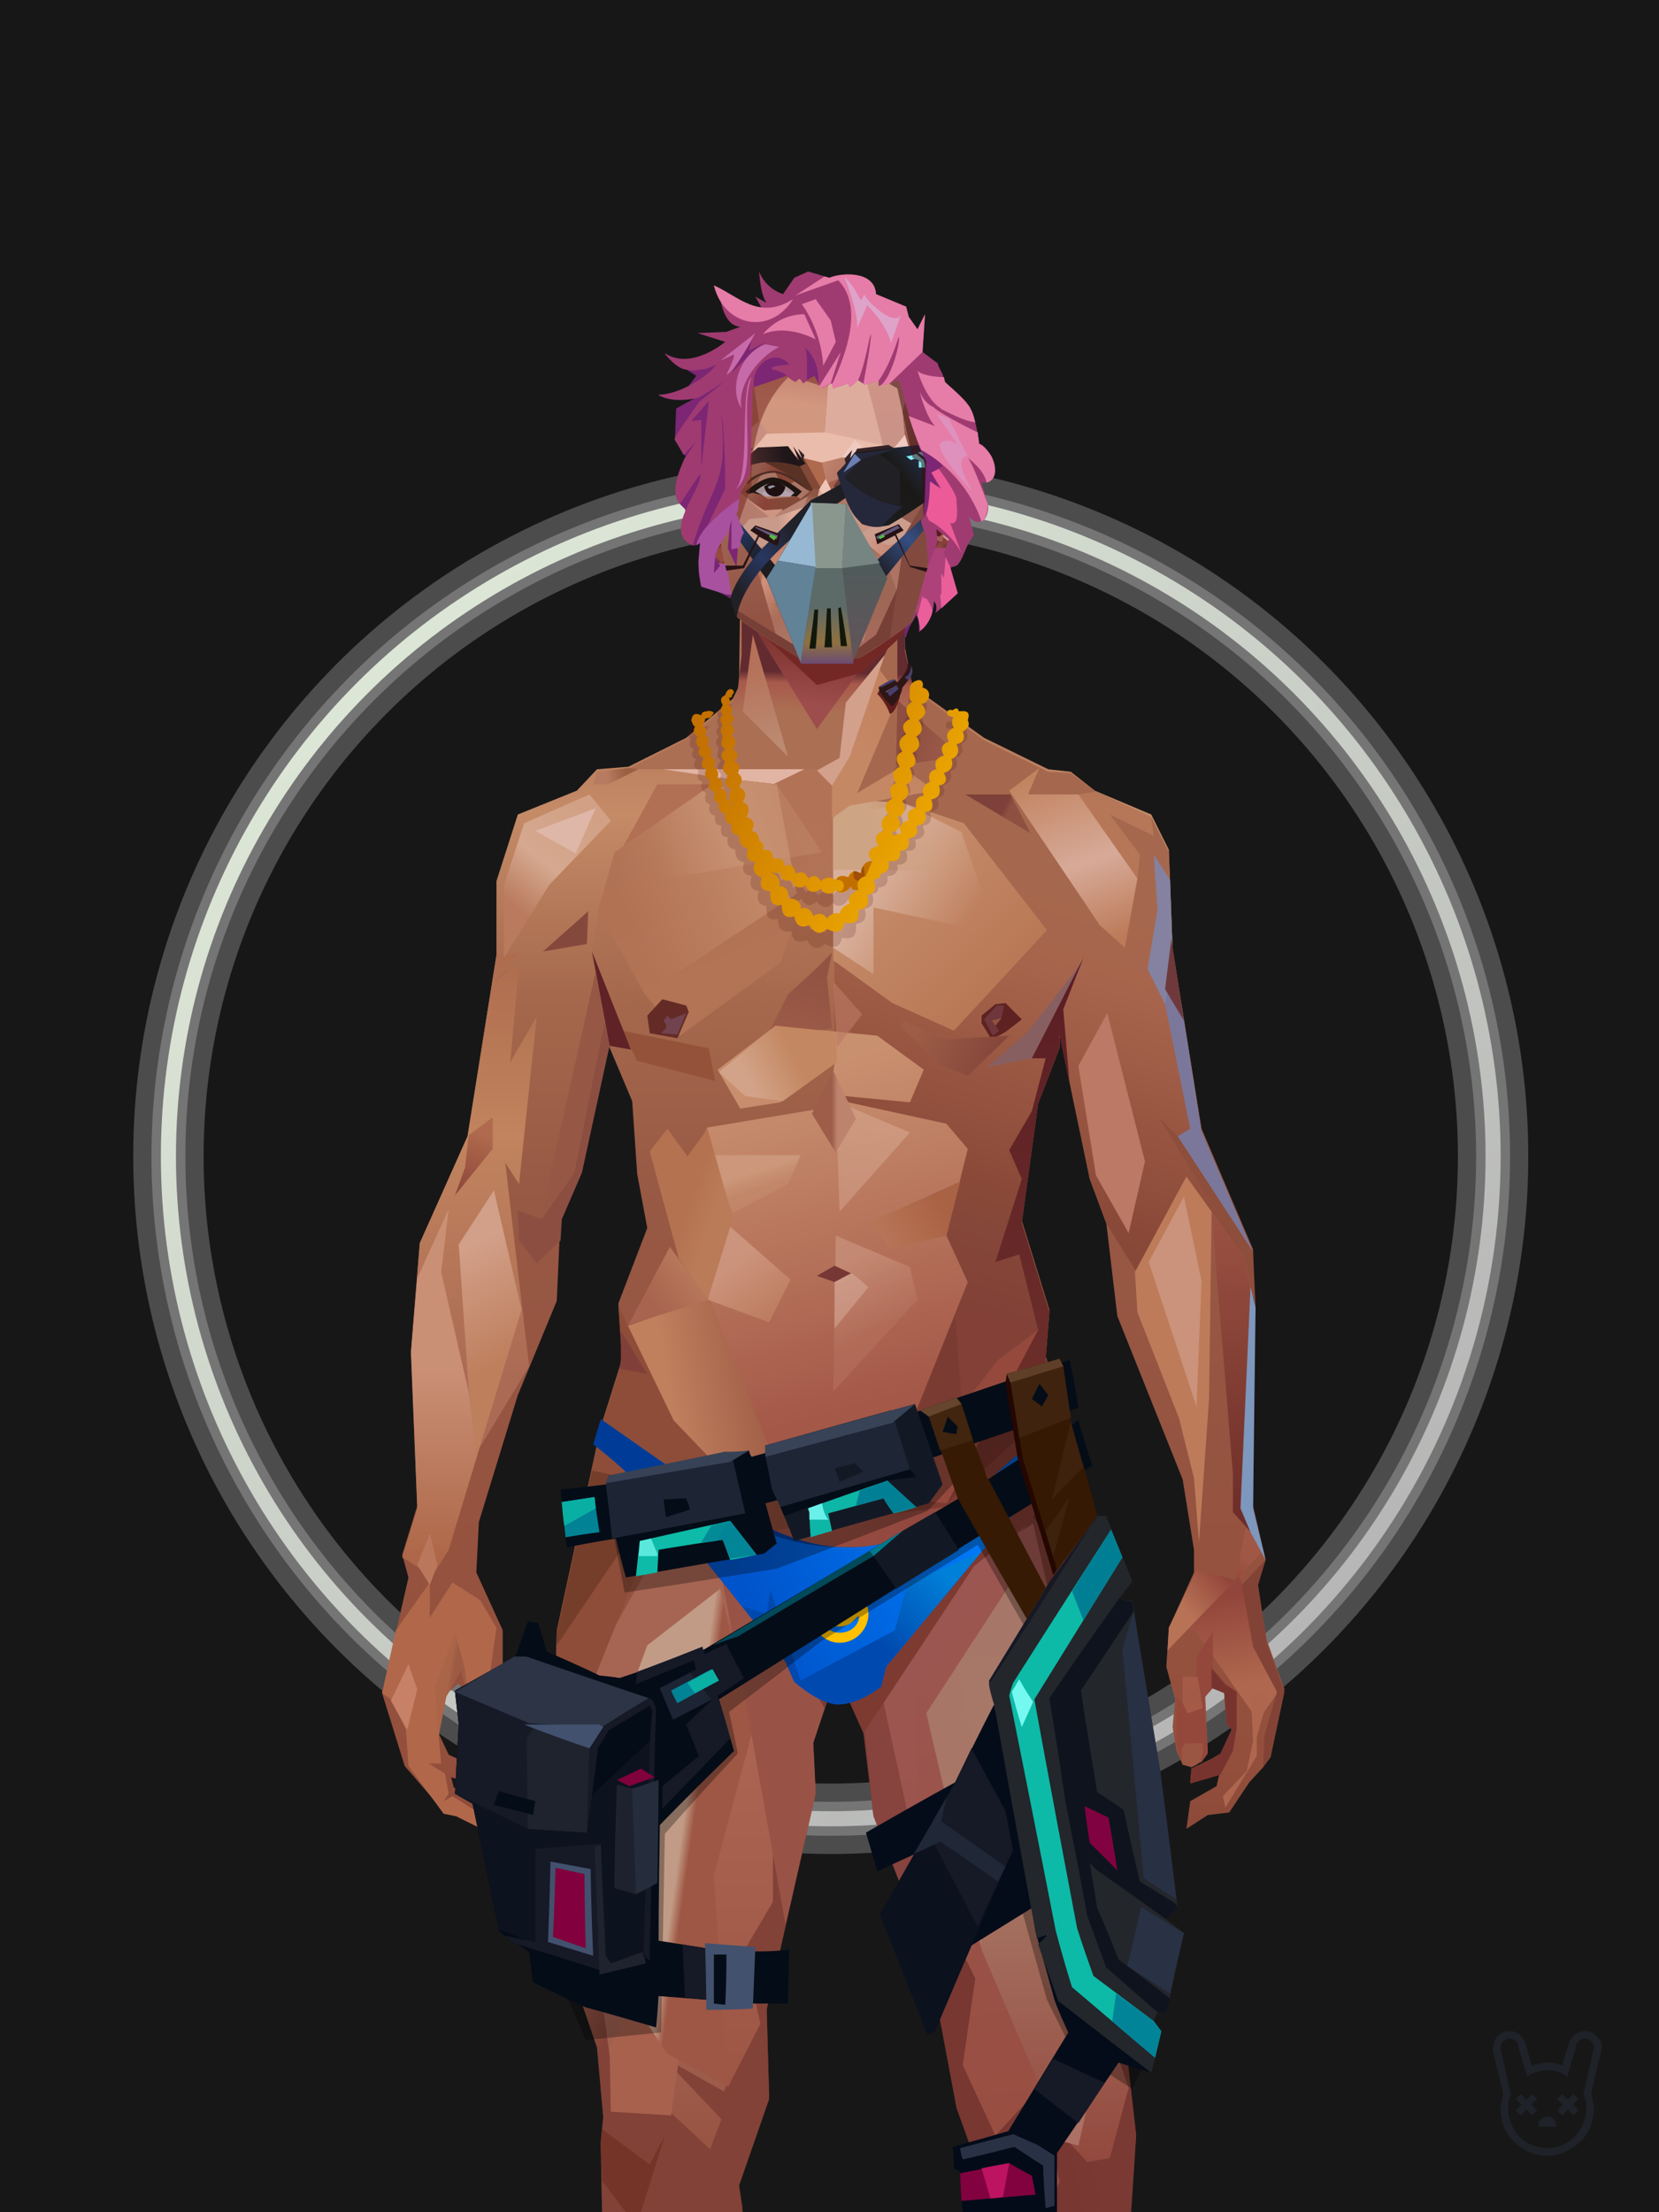 <?xml version="1.0" encoding="UTF-8"?>
<svg width="1320px" height="1760px" viewBox="0 0 1320 1760" version="1.1" xmlns="http://www.w3.org/2000/svg" xmlns:xlink="http://www.w3.org/1999/xlink">
<defs >
<filter width="127%" height="127%" x="-13%" y="-13%" id="id-bg-30-Artboard-0" filterUnits="objectBoundingBox">
<feGaussianBlur in="SourceGraphic" stdDeviation="38">
</feGaussianBlur >
</filter >
<filter width="112%" height="112%" x="-6%" y="-6%" id="id-bg-30-Artboard-1" filterUnits="objectBoundingBox">
<feGaussianBlur in="SourceGraphic" stdDeviation="17">
</feGaussianBlur >
</filter >
<linearGradient x1="17%" y1="12%" x2="84%" y2="88%" id="id-bg-30-Artboard-2">
<stop stop-color="#dce6d6" offset="0%">
</stop >
<stop stop-color="#b6b6b6" offset="100%">
</stop >
</linearGradient >
</defs >
<g stroke="none" stroke-width="1" fill="none" id="id-bg-30-Artboard-3" fill-rule="evenodd">
<g id="id-bg-30-Artboard-4">
<rect fill="#171717" width="1320" height="1760" x="0" y="0" id="id-bg-30-Artboard-5">
</rect >
<g transform="translate(134,393)" id="id-bg-30-Artboard-6">
<circle cx="527" cy="527" r="527" stroke="#ffffff" stroke-width="56" opacity="0.477" id="id-bg-30-Artboard-7" filter="url(#id-bg-30-Artboard-0)">
</circle >
<circle cx="527" cy="527" r="527" stroke="#ffffff" stroke-width="27" opacity="0.477" id="id-bg-30-Artboard-7" filter="url(#id-bg-30-Artboard-1)">
</circle >
<circle cx="527" cy="527" r="527" stroke="url(#id-bg-30-Artboard-2)" stroke-width="12" id="id-bg-30-Artboard-7">
</circle >
</g >
</g >
</g >
<defs >
</defs >
<path d="M 762 449 L 756 452 L 762 472 L 744 488 C 744 488 747 481 743 479 C 743 479 743 494 731 503 C 731 503 732 491 729 490 C 729 490 722 500 721 507 C 698 503 601 486 596 488 C 578 474 580 473 558 467 C 558 467 554 454 557 444 C 573 442 751 437 768 437 L 762 449 Z" fill="#752673" id="id-male-5_15_hair_back-0">
</path >
<defs >
<linearGradient x1="50%" y1="6%" x2="50%" y2="100%" id="id-male-6.6_base_3-0">
<stop stop-color="#b37355" offset="0%">
</stop >
<stop stop-color="#c58b67" offset="8%">
</stop >
<stop stop-color="#a5684c" offset="20%">
</stop >
<stop stop-color="#975844" offset="34%">
</stop >
<stop stop-color="#934f3c" offset="71%">
</stop >
<stop stop-color="#602521" offset="100%">
</stop >
</linearGradient >
<linearGradient x1="50%" y1="-10%" x2="50%" y2="84%" id="id-male-6.6_base_3-1">
<stop stop-color="#a86549" offset="0%">
</stop >
<stop stop-color="#c1845e" offset="49%">
</stop >
<stop stop-color="#ab6a54" offset="100%">
</stop >
</linearGradient >
<linearGradient x1="57%" y1="50%" x2="47%" y2="56%" id="id-male-6.6_base_3-2">
<stop stop-color="#7a3a33" offset="0%">
</stop >
<stop stop-color="#783731" offset="100%">
</stop >
</linearGradient >
<linearGradient x1="45%" y1="35%" x2="55%" y2="47%" id="id-male-6.6_base_3-3">
<stop stop-color="#a66552" offset="0%">
</stop >
<stop stop-color="#824237" offset="100%">
</stop >
</linearGradient >
<linearGradient x1="54%" y1="31%" x2="47%" y2="81%" id="id-male-6.6_base_3-4">
<stop stop-color="#a5684e" offset="0%">
</stop >
<stop stop-color="#a7644c" offset="20%">
</stop >
<stop stop-color="#8a4938" offset="71%">
</stop >
<stop stop-color="#854739" offset="81%">
</stop >
<stop stop-color="#824036" offset="100%">
</stop >
</linearGradient >
<linearGradient x1="43%" y1="38%" x2="54%" y2="44%" id="id-male-6.6_base_3-5">
<stop stop-color="#aa6548" offset="0%">
</stop >
<stop stop-color="#9e5b43" offset="100%">
</stop >
</linearGradient >
<linearGradient x1="46%" y1="8%" x2="58%" y2="82%" id="id-male-6.6_base_3-6">
<stop stop-color="#c9906f" offset="0%">
</stop >
<stop stop-color="#a45848" offset="100%">
</stop >
</linearGradient >
<linearGradient x1="50%" y1="41%" x2="49%" y2="65%" id="id-male-6.6_base_3-7">
<stop stop-color="#622b30" offset="0%">
</stop >
<stop stop-color="#a8594b" offset="27%">
</stop >
<stop stop-color="#ab6f54" offset="100%">
</stop >
</linearGradient >
<linearGradient x1="63%" y1="4%" x2="25%" y2="77%" id="id-male-6.6_base_3-8">
<stop stop-color="#d2a185" offset="0%">
</stop >
<stop stop-color="#d5a88f" offset="55%">
</stop >
<stop stop-color="#b97a5d" offset="100%">
</stop >
</linearGradient >
<linearGradient x1="50%" y1="23%" x2="41%" y2="77%" id="id-male-6.6_base_3-9">
<stop stop-color="#7f3531" offset="0%">
</stop >
<stop stop-color="#9d4d4c" offset="100%">
</stop >
</linearGradient >
<linearGradient x1="47%" y1="22%" x2="55%" y2="89%" id="id-male-6.6_base_3-10">
<stop stop-color="#b57159" offset="0%">
</stop >
<stop stop-color="#bc8971" offset="100%">
</stop >
</linearGradient >
<linearGradient x1="86%" y1="87%" x2="11%" y2="66%" id="id-male-6.6_base_3-11">
<stop stop-color="#9e5c4a" offset="0%">
</stop >
<stop stop-color="#8c4e40" offset="100%">
</stop >
</linearGradient >
<linearGradient x1="71%" y1="11%" x2="50%" y2="100%" id="id-male-6.6_base_3-12">
<stop stop-color="#b27255" offset="0%">
</stop >
<stop stop-color="#a5684c" offset="100%" stop-opacity="0">
</stop >
</linearGradient >
<linearGradient x1="66%" y1="46%" x2="56%" y2="43%" id="id-male-6.6_base_3-13">
<stop stop-color="#8e5040" offset="0%">
</stop >
<stop stop-color="#7d403a" offset="100%">
</stop >
</linearGradient >
<linearGradient x1="100%" y1="41%" x2="50%" y2="63%" id="id-male-6.6_base_3-14">
<stop stop-color="#712725" offset="0%">
</stop >
<stop stop-color="#732825" offset="100%">
</stop >
</linearGradient >
<linearGradient x1="69%" y1="20%" x2="50%" y2="100%" id="id-male-6.6_base_3-15">
<stop stop-color="#925342" offset="0%">
</stop >
<stop stop-color="#9d5a48" offset="100%">
</stop >
</linearGradient >
<linearGradient x1="36%" y1="20%" x2="57%" y2="81%" id="id-male-6.6_base_3-16">
<stop stop-color="#b07254" offset="0%">
</stop >
<stop stop-color="#b37355" offset="100%">
</stop >
</linearGradient >
<linearGradient x1="26%" y1="83%" x2="92%" y2="50%" id="id-male-6.6_base_3-17">
<stop stop-color="#c48864" offset="0%" stop-opacity="0">
</stop >
<stop stop-color="#c38b6b" offset="99%">
</stop >
</linearGradient >
<linearGradient x1="17%" y1="56%" x2="85%" y2="45%" id="id-male-6.6_base_3-18">
<stop stop-color="#d0a183" offset="0%" stop-opacity="0">
</stop >
<stop stop-color="#d0a183" offset="51%">
</stop >
<stop stop-color="#c68e6e" offset="100%">
</stop >
</linearGradient >
<linearGradient x1="17%" y1="24%" x2="74%" y2="87%" id="id-male-6.6_base_3-19">
<stop stop-color="#c78e6c" offset="0%">
</stop >
<stop stop-color="#b87755" offset="100%">
</stop >
</linearGradient >
<linearGradient x1="26%" y1="42%" x2="80%" y2="75%" id="id-male-6.6_base_3-20">
<stop stop-color="#d9b09c" offset="0%">
</stop >
<stop stop-color="#d5a88f" offset="100%" stop-opacity="0">
</stop >
</linearGradient >
<linearGradient x1="29%" y1="56%" x2="77%" y2="50%" id="id-male-6.6_base_3-21">
<stop stop-color="#cda484" offset="0%">
</stop >
<stop stop-color="#cb9d7c" offset="100%" stop-opacity="0">
</stop >
</linearGradient >
<linearGradient x1="74%" y1="24%" x2="34%" y2="74%" id="id-male-6.6_base_3-22">
<stop stop-color="#c38260" offset="0%">
</stop >
<stop stop-color="#c58865" offset="100%">
</stop >
</linearGradient >
<linearGradient x1="66%" y1="100%" x2="40%" y2="0%" id="id-male-6.6_base_3-23">
<stop stop-color="#bc7a58" offset="0%">
</stop >
<stop stop-color="#d7aa98" offset="46%">
</stop >
<stop stop-color="#c28360" offset="100%">
</stop >
</linearGradient >
<linearGradient x1="52%" y1="13%" x2="59%" y2="75%" id="id-male-6.6_base_3-24">
<stop stop-color="#92463b" offset="0%">
</stop >
<stop stop-color="#af684f" offset="100%">
</stop >
</linearGradient >
<linearGradient x1="28%" y1="76%" x2="73%" y2="20%" id="id-male-6.6_base_3-25">
<stop stop-color="#b87356" offset="0%">
</stop >
<stop stop-color="#91453a" offset="67%">
</stop >
<stop stop-color="#a15745" offset="100%">
</stop >
</linearGradient >
<linearGradient x1="50%" y1="0%" x2="50%" y2="100%" id="id-male-6.6_base_3-26">
<stop stop-color="#9a5242" offset="0%">
</stop >
<stop stop-color="#6c2b27" offset="100%">
</stop >
</linearGradient >
<linearGradient x1="66%" y1="59%" x2="24%" y2="66%" id="id-male-6.6_base_3-27">
<stop stop-color="#a36149" offset="0%">
</stop >
<stop stop-color="#c07f5d" offset="100%">
</stop >
</linearGradient >
<linearGradient x1="41%" y1="11%" x2="55%" y2="61%" id="id-male-6.6_base_3-28">
<stop stop-color="#cd9781" offset="0%">
</stop >
<stop stop-color="#b4705c" offset="100%">
</stop >
</linearGradient >
<linearGradient x1="19%" y1="58%" x2="66%" y2="43%" id="id-male-6.6_base_3-29">
<stop stop-color="#d3a389" offset="0%">
</stop >
<stop stop-color="#c38761" offset="100%">
</stop >
</linearGradient >
<linearGradient x1="73%" y1="50%" x2="30%" y2="53%" id="id-male-6.6_base_3-30">
<stop stop-color="#9b5f42" offset="0%">
</stop >
<stop stop-color="#b67b61" offset="100%">
</stop >
</linearGradient >
<linearGradient x1="31%" y1="0%" x2="50%" y2="100%" id="id-male-6.6_base_3-31">
<stop stop-color="#d5a897" offset="0%">
</stop >
<stop stop-color="#d1a08e" offset="100%">
</stop >
</linearGradient >
<linearGradient x1="29%" y1="43%" x2="65%" y2="100%" id="id-male-6.6_base_3-32">
<stop stop-color="#d29d85" offset="0%">
</stop >
<stop stop-color="#c18265" offset="100%">
</stop >
</linearGradient >
<linearGradient x1="13%" y1="78%" x2="84%" y2="50%" id="id-male-6.6_base_3-33">
<stop stop-color="#b77456" offset="0%">
</stop >
<stop stop-color="#aa6244" offset="100%">
</stop >
</linearGradient >
<linearGradient x1="50%" y1="0%" x2="36%" y2="100%" id="id-male-6.6_base_3-34">
<stop stop-color="#d1a187" offset="0%">
</stop >
<stop stop-color="#cc957e" offset="100%">
</stop >
</linearGradient >
<linearGradient x1="50%" y1="28%" x2="64%" y2="55%" id="id-male-6.6_base_3-35">
<stop stop-color="#cf9d80" offset="0%">
</stop >
<stop stop-color="#c38869" offset="100%">
</stop >
</linearGradient >
<linearGradient x1="40%" y1="55%" x2="62%" y2="71%" id="id-male-6.6_base_3-36">
<stop stop-color="#b47251" offset="0%">
</stop >
<stop stop-color="#ba7b58" offset="100%">
</stop >
</linearGradient >
<linearGradient x1="9%" y1="37%" x2="88%" y2="55%" id="id-male-6.6_base_3-37">
<stop stop-color="#9d5d46" offset="0%">
</stop >
<stop stop-color="#86473b" offset="100%">
</stop >
</linearGradient >
<linearGradient x1="62%" y1="19%" x2="50%" y2="100%" id="id-male-6.6_base_3-38">
<stop stop-color="#b06a4d" offset="0%">
</stop >
<stop stop-color="#8e483a" offset="100%">
</stop >
</linearGradient >
<linearGradient x1="45%" y1="18%" x2="51%" y2="67%" id="id-male-6.6_base_3-39">
<stop stop-color="#d29f88" offset="0%">
</stop >
<stop stop-color="#be7f5d" offset="100%">
</stop >
</linearGradient >
<linearGradient x1="50%" y1="43%" x2="50%" y2="100%" id="id-male-6.6_base_3-40">
<stop stop-color="#ca9076" offset="0%">
</stop >
<stop stop-color="#ab6344" offset="100%">
</stop >
</linearGradient >
<linearGradient x1="45%" y1="50%" x2="58%" y2="50%" id="id-male-6.6_base_3-41">
<stop stop-color="#9d5d49" offset="0%">
</stop >
<stop stop-color="#be836d" offset="100%">
</stop >
</linearGradient >
<linearGradient x1="33%" y1="74%" x2="77%" y2="42%" id="id-male-6.6_base_3-42">
<stop stop-color="#a8644f" offset="0%">
</stop >
<stop stop-color="#b6765a" offset="100%">
</stop >
</linearGradient >
<linearGradient x1="63%" y1="59%" x2="38%" y2="59%" id="id-male-6.6_base_3-43">
<stop stop-color="#a86451" offset="0%">
</stop >
<stop stop-color="#b77154" offset="100%">
</stop >
</linearGradient >
<linearGradient x1="50%" y1="0%" x2="50%" y2="100%" id="id-male-6.6_base_3-44">
<stop stop-color="#bd907d" offset="0%">
</stop >
<stop stop-color="#9e5744" offset="100%">
</stop >
</linearGradient >
<linearGradient x1="47%" y1="47%" x2="53%" y2="50%" id="id-male-6.6_base_3-45">
<stop stop-color="#c19b86" offset="0%">
</stop >
<stop stop-color="#9e5744" offset="100%">
</stop >
</linearGradient >
<linearGradient x1="50%" y1="0%" x2="50%" y2="100%" id="id-male-6.6_base_3-46">
<stop stop-color="#ac6553" offset="0%">
</stop >
<stop stop-color="#9e5644" offset="100%">
</stop >
</linearGradient >
<linearGradient x1="50%" y1="0%" x2="50%" y2="100%" id="id-male-6.6_base_3-47">
<stop stop-color="#b28775" offset="0%">
</stop >
<stop stop-color="#b68776" offset="100%">
</stop >
</linearGradient >
<linearGradient x1="0%" y1="55%" x2="100%" y2="55%" id="id-male-6.6_base_3-48">
<stop stop-color="#a2675e" offset="0%">
</stop >
<stop stop-color="#8f4f4c" offset="100%">
</stop >
</linearGradient >
<linearGradient x1="50%" y1="0%" x2="50%" y2="100%" id="id-male-6.6_base_3-49">
<stop stop-color="#af8873" offset="0%">
</stop >
<stop stop-color="#93493e" offset="100%">
</stop >
</linearGradient >
<linearGradient x1="49%" y1="20%" x2="52%" y2="96%" id="id-male-6.6_base_3-50">
<stop stop-color="#9b5650" offset="0%">
</stop >
<stop stop-color="#984d3f" offset="100%">
</stop >
</linearGradient >
<linearGradient x1="50%" y1="0%" x2="50%" y2="100%" id="id-male-6.6_base_3-51">
<stop stop-color="#5a1d24" offset="0%">
</stop >
<stop stop-color="#72332b" offset="100%">
</stop >
</linearGradient >
<linearGradient x1="33%" y1="47%" x2="59%" y2="56%" id="id-male-6.6_base_3-52">
<stop stop-color="#8e4d39" offset="0%">
</stop >
<stop stop-color="#7c3a31" offset="100%">
</stop >
</linearGradient >
</defs >
<g transform="translate(304,473)" id="id-male-6.6_base_3-53">
<polygon points="174 662 139 824 137 906 146 1082 171 1154 176 1211 174 1230 175 1284 287 1284 284 1265 308 1195 306 1124 345 952 343 912 353 879 362 881 371 877 383 904 391 970 434 1079 457 1202 475 1252 475 1284 596 1284 600 1225 591 1146 609 1103 612 997 596 842 545 671 539 640 528 606 531 569 509 498 522 403 539 360 539 348 563 464 576 498 585 574 637 704 646 760 646 778 626 822 624 853 631 879 629 901 632 920 637 931 647 931 657 920 655 877 659 867 670 874 672 899 676 903 667 923 644 934 643 945 666 939 664 948 643 960 640 982 657 971 674 969 690 945 701 933 704 926 707 923 713 892 718 871 704 832 696 786 703 768 693 725 693 521 652 425 629 282 626 203 612 175 567 156 548 141 530 139 479 114 422 73 416 42 415 1 285 0 284 73 279 83 242 114 196 137 171 139 155 156 108 175 91 228 91 287 68 431 30 516 23 602 28 725 16 764 21 782 0 874 18 932 49 968 59 970 83 982 83 965 78 960 57 949 55 941 78 948 78 936 66 929 53 923 45 906 51 875 61 866 66 877 63 922 75 927 86 925 93 899 90 877 96 856 96 824 75 778 77 738 108 637 139 562 142 495 159 458 180 358 199 403 203 461 211 504 188 564 191 608" fill="url(#id-male-6.6_base_3-0)" id="id-male-6.6_base_3-54">
</polygon >
<polygon points="91 287 68 431 30 516 23 602 72 688 117 614 98 452 109 469 123 336 102 372 109 294 88 309 109 285" fill="url(#id-male-6.6_base_3-1)" id="id-male-6.6_base_3-54">
</polygon >
<polygon points="383 906 391 972 434 1081 457 1204 475 1254 475 1287 596 1287 600 1226 591 1148 609 1105 612 999 602 904 584 908 584 846 535 683 456 705 382 878" fill="url(#id-male-6.6_base_3-2)" id="id-male-6.6_base_3-54">
</polygon >
<polygon points="137 907 146 1083 171 1156 176 1212 174 1232 175 1286 175 1287 287 1287 284 1266 308 1197 306 1126 345 954 343 923 293 814 263 724 247 711" fill="url(#id-male-6.6_base_3-3)" id="id-male-6.6_base_3-54">
</polygon >
<polygon points="545 673 539 641 528 608 531 571 509 500 522 405 539 361 539 350 563 465 576 500 601 540 660 491 688 529 652 427 629 283 626 205 612 177 568 157 548 142 530 141 479 116 422 75 416 44 415 3 360 3 360 715 462 724" fill="url(#id-male-6.6_base_3-4)" id="id-male-6.6_base_3-54">
</polygon >
<polygon points="83 984 59 972 49 970 21 932 19 903 7 879 0 874 11 824 38 786 38 814 56 786 78 800 91 822 83 879 69 882 63 855 51 877 45 908 47 930 37 930 50 938 53 954 49 960 56 956 83 973" fill="#b1684a" id="id-male-6.6_base_3-59">
</polygon >
<polygon points="66 855 69 882 63 855 51 877 45 908 42 870 58 825" fill="url(#id-male-6.6_base_3-5)" id="id-male-6.6_base_3-59">
</polygon >
<polygon points="83 879 69 882 70 868" fill="#c7846a" id="id-male-6.6_base_3-59">
</polygon >
<polygon points="481 376 513 349 558 291 522 368" fill="#885f60" id="id-male-6.6_base_3-62">
</polygon >
<polygon points="313 697 260 560 246 448 259 424 355 408 361 366 317 404 285 409 267 378 313 343 394 351 431 378 420 404 368 399 371 404 449 421 466 441 449 510 466 547 406 697 358 717" fill="url(#id-male-6.6_base_3-6)" id="id-male-6.6_base_3-63">
</polygon >
<polygon points="410 90 430 82 423 76 416 45 416 7 286 9 286 48 283 76 278 86 244 114 195 139 366 139 390 70 410 26" fill="url(#id-male-6.6_base_3-7)" id="id-male-6.6_base_3-64">
</polygon >
<polygon points="182 180 133 231 97 289 97 231 113 182 165 159" fill="url(#id-male-6.6_base_3-8)" id="id-male-6.6_base_3-65">
</polygon >
<polygon points="346 107 384 55 409 31 414 23 299 31" fill="url(#id-male-6.6_base_3-9)" id="id-male-6.6_base_3-66">
</polygon >
<polygon points="287 93 295 32 323 129" fill="url(#id-male-6.6_base_3-10)" id="id-male-6.6_base_3-67">
</polygon >
<polygon points="336 139 314 151 270 146 224 139" fill="#e2b4a4" id="id-male-6.6_base_3-68">
</polygon >
<polygon points="410 84 409 136 461 129" fill="url(#id-male-6.6_base_3-11)" id="id-male-6.6_base_3-69">
</polygon >
<polygon points="173 246 167 286 191 351 263 386 328 330 359 330 359 152 348 139 336 139 309 152" fill="url(#id-male-6.6_base_3-12)" id="id-male-6.6_base_3-70">
</polygon >
<polygon points="464 159 516 190 500 159" fill="url(#id-male-6.6_base_3-13)" id="id-male-6.6_base_3-71">
</polygon >
<polygon points="302 31 346 72 382 62 409 37 416 28 416 13" fill="url(#id-male-6.6_base_3-14)" id="id-male-6.6_base_3-72">
</polygon >
<polygon points="263 151 191 202 219 151" fill="#b17054" id="id-male-6.6_base_3-73">
</polygon >
<polygon points="154 206 170 170 122 188" fill="#deb7a9" id="id-male-6.6_base_3-74">
</polygon >
<polygon points="358 285 344 299 323 318 305 354 358 345 354 305" fill="url(#id-male-6.6_base_3-15)" id="id-male-6.6_base_3-75">
</polygon >
<polygon points="260 361 265 387 203 371 191 347" fill="#94523b" id="id-male-6.6_base_3-76">
</polygon >
<polygon points="198 362 181 359 167 284" fill="#5e2227" id="id-male-6.6_base_3-77">
</polygon >
<polygon points="477 341 477 335 488 326 496 325 509 338 496 348 485 354" fill="#5d2221" id="id-male-6.6_base_3-78">
</polygon >
<polygon points="314 151 342 220 317 293 237 351 209 318 172 251 185 205 270 146" fill="url(#id-male-6.6_base_3-16)" id="id-male-6.6_base_3-79">
</polygon >
<polygon points="314 151 330 238 209 318 172 251 185 205 270 146" fill="url(#id-male-6.6_base_3-17)" id="id-male-6.6_base_3-79">
</polygon >
<polygon points="314 151 350 205 220 227 185 205 270 146" fill="url(#id-male-6.6_base_3-18)" opacity="0.369" id="id-male-6.6_base_3-79">
</polygon >
<polygon points="211 335 223 322 242 327 244 332 235 353 213 349" fill="#642b26" id="id-male-6.6_base_3-82">
</polygon >
<polygon points="224 339 226 342 226 345 222 349 235 350 242 333 230 338 227 335" fill="#70434f" id="id-male-6.6_base_3-83">
</polygon >
<polygon points="488 343 491 347 486 351 479 338 489 327 495 327 493 336" fill="#6f373c" id="id-male-6.6_base_3-84">
</polygon >
<polygon points="485 339 488 343 493 337" fill="#92523e" id="id-male-6.6_base_3-85">
</polygon >
<polygon points="359 162 359 291 406 325 455 347 529 267 463 182 415 166" fill="url(#id-male-6.6_base_3-19)" id="id-male-6.6_base_3-86">
</polygon >
<polygon points="359 178 359 281 391 302 391 249 489 270 461 189 415 166" fill="url(#id-male-6.6_base_3-20)" id="id-male-6.6_base_3-86">
</polygon >
<polygon points="359 178 359 219 472 220 461 189 415 166 371 163" fill="url(#id-male-6.6_base_3-21)" id="id-male-6.6_base_3-86">
</polygon >
<polygon points="358 178 372 168 440 156 413 137 378 158 411 80 396 60 358 146" fill="url(#id-male-6.6_base_3-22)" id="id-male-6.6_base_3-89">
</polygon >
<polygon points="346 140 358 152 372 129 400 48 369 86 364 130" fill="#d3a08c" id="id-male-6.6_base_3-90">
</polygon >
<polygon points="591 281 601 226 559 159 514 159 523 138 499 156 571 263" fill="url(#id-male-6.6_base_3-23)" id="id-male-6.6_base_3-91">
</polygon >
<polygon points="609 298 626 332 629 285 627 227 614 207 617 251" fill="#8581a0" id="id-male-6.6_base_3-92">
</polygon >
<polygon points="554 159 567 157 612 177 614 192 579 175 603 207 601 226" fill="#b67758" id="id-male-6.6_base_3-93">
</polygon >
<polygon points="641 823 648 826 697 896 713 873 682 781" fill="url(#id-male-6.6_base_3-24)" id="id-male-6.6_base_3-94">
</polygon >
<polygon points="625 840 700 762 688 738 679 784 648 776 626 822" fill="url(#id-male-6.6_base_3-25)" id="id-male-6.6_base_3-94">
</polygon >
<polygon points="648 862 648 845 661 825 661 870 654 878 657 922 652 929 637 929 632 914 632 893 632 877 644 888" fill="#94473b" id="id-male-6.6_base_3-96">
</polygon >
<polygon points="554 375 577 333 607 451 594 508 568 462" fill="#bb7966" id="id-male-6.6_base_3-97">
</polygon >
<polygon points="623 326 643 425 633 431 693 523 652 427 636 326 625 315" fill="#7b779a" id="id-male-6.6_base_3-98">
</polygon >
<polygon points="628 274 638 339 623 314" fill="#6f393c" id="id-male-6.6_base_3-99">
</polygon >
<polygon points="693 523 695 567 685 525 618 416 633 431" fill="#8d4e3b" id="id-male-6.6_base_3-100">
</polygon >
<polygon points="640 463 599 539 601 571 634 655 646 703 650 754 658 640 660 491" fill="#bd7b5a" id="id-male-6.6_base_3-101">
</polygon >
<polygon points="610 531 648 646 652 546 638 479" fill="#cb937c" id="id-male-6.6_base_3-101">
</polygon >
<polygon points="693 748 677 730 677 700 660 491 685 525 691 552 684 727" fill="url(#id-male-6.6_base_3-26)" id="id-male-6.6_base_3-103">
</polygon >
<polygon points="691 746 703 768 693 727 695 567 691 551 683 727" fill="#7e97bd" id="id-male-6.6_base_3-104">
</polygon >
<polygon points="260 559 310 683 355 716 263 713 238 685 195 582" fill="url(#id-male-6.6_base_3-27)" id="id-male-6.6_base_3-105">
</polygon >
<polygon points="637 931 636 919 639 914 653 914 653 922 651 929 648 931 644 933" fill="#9b5543" id="id-male-6.6_base_3-106">
</polygon >
<polygon points="637 861 637 882 641 890 653 886 649 861" fill="#a35b48" id="id-male-6.6_base_3-107">
</polygon >
<polygon points="691 871 693 912 688 936 669 956 671 965 696 924 696 909 705 877" fill="#ae664f" id="id-male-6.6_base_3-108">
</polygon >
<polygon points="703 768 684 788 693 837 712 873 702 908 701 933 707 925 718 873 704 834 697 788" fill="#824336" id="id-male-6.6_base_3-109">
</polygon >
<polygon points="667 939 643 946 644 934 657 928 667 922 676 903 672 899 670 874 660 870 660 854 671 867 680 873 680 902 677 920" fill="#77342e" id="id-male-6.6_base_3-110">
</polygon >
<polygon points="361 510 359 634 426 561 420 535" fill="url(#id-male-6.6_base_3-28)" opacity="0.626" id="id-male-6.6_base_3-111">
</polygon >
<polygon points="319 403 289 399 268 380 313 343 361 348 362 372" fill="url(#id-male-6.6_base_3-29)" id="id-male-6.6_base_3-112">
</polygon >
<polygon points="171 141 168 151 180 151 204 139 196 138" fill="url(#id-male-6.6_base_3-30)" id="id-male-6.6_base_3-113">
</polygon >
<polygon points="359 308 362 360 382 334" fill="#bb7863" opacity="0.625" id="id-male-6.6_base_3-114">
</polygon >
<polygon points="360 546 360 584 387 551 374 540" fill="url(#id-male-6.6_base_3-31)" opacity="0.626" id="id-male-6.6_base_3-115">
</polygon >
<polygon points="346 542 360 547 373 540 360 534" fill="#763735" id="id-male-6.6_base_3-116">
</polygon >
<polygon points="325 545 277 503 259 561 308 579" fill="url(#id-male-6.6_base_3-32)" opacity="0.758" id="id-male-6.6_base_3-117">
</polygon >
<polygon points="389 499 460 467 449 510 404 520" fill="url(#id-male-6.6_base_3-33)" id="id-male-6.6_base_3-118">
</polygon >
<polygon points="364 491 361 403 420 428" fill="url(#id-male-6.6_base_3-34)" opacity="0.758" id="id-male-6.6_base_3-119">
</polygon >
<polygon points="262 446 333 446 323 469 279 492" fill="url(#id-male-6.6_base_3-35)" opacity="0.758" id="id-male-6.6_base_3-120">
</polygon >
<polygon points="259 425 279 496 259 561 236 528 213 443 227 425 243 447" fill="url(#id-male-6.6_base_3-36)" id="id-male-6.6_base_3-121">
</polygon >
<polygon points="412 343 444 374 466 383 499 351 447 354 416 339" fill="url(#id-male-6.6_base_3-37)" id="id-male-6.6_base_3-122">
</polygon >
<polygon points="164 252 163 278 128 284" fill="#85483c" id="id-male-6.6_base_3-123">
</polygon >
<polygon points="58 478 88 441 88 416 69 430 66 456" fill="url(#id-male-6.6_base_3-38)" id="id-male-6.6_base_3-124">
</polygon >
<polygon points="76 684 69 634 61 517 89 474 111 569" fill="url(#id-male-6.6_base_3-39)" id="id-male-6.6_base_3-125">
</polygon >
<polygon points="53 489 47 539 69 635 76 684 53 760 40 781 16 766 28 727 23 604 28 544" fill="url(#id-male-6.6_base_3-40)" id="id-male-6.6_base_3-126">
</polygon >
<polygon points="136 452 127 497 153 460 177 340 170 300" fill="#965744" id="id-male-6.6_base_3-127">
</polygon >
<polygon points="181 359 159 460 143 497 142 514 123 532 109 514 108 490 127 497 153 460 177 340" fill="#8d4e42" id="id-male-6.6_base_3-127">
</polygon >
<polygon points="38 747 28 772 38 788 44 772" fill="#bb775c" id="id-male-6.6_base_3-129">
</polygon >
<polygon points="359 379 342 413 361 444 377 417" fill="url(#id-male-6.6_base_3-41)" id="id-male-6.6_base_3-130">
</polygon >
<polygon points="196 581 260 561 229 519" fill="url(#id-male-6.6_base_3-42)" id="id-male-6.6_base_3-131">
</polygon >
<polygon points="74 929 66 925 69 909 78 905 86 912 83 928" fill="url(#id-male-6.6_base_3-43)" id="id-male-6.6_base_3-132">
</polygon >
<polygon points="20 903 7 880 21 851 28 871" fill="#c78167" id="id-male-6.6_base_3-133">
</polygon >
<polygon points="218 1123 203 1040 191 913 171 1090 182 1169 230 1208 261 1237 270 1213 234 1175 212 1157 272 1191 281 1169" fill="url(#id-male-6.6_base_3-44)" opacity="0.808" id="id-male-6.6_base_3-134">
</polygon >
<polygon points="182 1207 181 1155 213 1106 236 1166 230 1210" fill="#a8614d" id="id-male-6.6_base_3-135">
</polygon >
<polygon points="187 902 211 1137 227 1161 275 1187 299 1137 272 1009 299 918 269 791 211 836" fill="url(#id-male-6.6_base_3-45)" id="id-male-6.6_base_3-136">
</polygon >
<polygon points="288 1079 311 1040 311 942 295 903 264 1019 275 1188 301 1137" fill="url(#id-male-6.6_base_3-46)" id="id-male-6.6_base_3-137">
</polygon >
<polygon points="584 908 604 1008 608 1106 614 998 599 887" fill="#848bb1" id="id-male-6.6_base_3-138">
</polygon >
<polygon points="430 886 488 1140 535 1115 561 925 566 886 536 816 500 786" fill="url(#id-male-6.6_base_3-47)" opacity="0.792" id="id-male-6.6_base_3-139">
</polygon >
<polygon points="581 921 588 1011 584 1112 576 1162 544 1046 566 886" fill="url(#id-male-6.6_base_3-48)" id="id-male-6.6_base_3-140">
</polygon >
<polygon points="561 1247 518 1200 472 1112 494 931 505 931 594 1188 579 1244" fill="url(#id-male-6.6_base_3-49)" id="id-male-6.6_base_3-141">
</polygon >
<polygon points="531 1221 539 1263 536 1269 516 1287 509 1287 500 1263 513 1199 488 1226 462 1170 472 1101 427 1010 398 877 469 771 518 739 536 818 500 787 433 890 477 1078 534 1212" fill="url(#id-male-6.6_base_3-50)" id="id-male-6.6_base_3-142">
</polygon >
<polygon points="321 1058 284 852 258 721 266 733 371 879 362 883 354 881 343 914 345 954" fill="#995346" id="id-male-6.6_base_3-143">
</polygon >
<polygon points="429 1068 424 875 536 705 454 704 380 865 384 906 391 972" fill="#9e5752" opacity="0.394" id="id-male-6.6_base_3-144">
</polygon >
<polygon points="175 1262 194 1287 206 1287 225 1226 213 1249 175 1221 174 1232" fill="#743428" id="id-male-6.6_base_3-145">
</polygon >
<polygon points="528 1227 554 1234 569 1169 549 1168" fill="#ac7064" id="id-male-6.6_base_3-146">
</polygon >
<polygon points="546 678 545 672 539 641 528 608 531 571 509 500 522 405 539 361 539 350 547 389 542 330 558 289 517 369 528 369 517 411 499 442 509 465 488 531 507 525 522 585 449 724" fill="url(#id-male-6.6_base_3-51)" id="id-male-6.6_base_3-54">
</polygon >
<polygon points="402 722 490 609 522 585 449 723" fill="#94493c" id="id-male-6.6_base_3-148">
</polygon >
<polygon points="174 664 139 826 137 907 139 937 238 690 352 886 354 881 362 883 371 879 383 906 471 773 548 712 596 844 545 673 539 641 478 697 449 723 278 705 232 657 188 566 191 610" fill="url(#id-male-6.6_base_3-52)" id="id-male-6.6_base_3-54">
</polygon >
<polygon points="189 616 211 620 190 586 190 609" fill="#813f3a" id="id-male-6.6_base_3-150">
</polygon >
<polygon points="139 836 225 709 167 697 139 826" fill="#753e2a" id="id-male-6.6_base_3-151">
</polygon >
<polygon points="518 734 596 843 547 678" fill="#622b30" id="id-male-6.6_base_3-152">
</polygon >
<polygon points="415 778 447 726 314 744 329 762" fill="#a6564c" opacity="0.52" id="id-male-6.6_base_3-54">
</polygon >
<polygon points="411 685 463 666 456 573" fill="#7a3b33" id="id-male-6.6_base_3-154">
</polygon >
</g >
<defs >
<linearGradient x1="53%" y1="5%" x2="47%" y2="91%" id="id-male-6.8_face_3-0">
<stop stop-color="#932126" offset="0%">
</stop >
<stop stop-color="#873f39" offset="82%">
</stop >
<stop stop-color="#9e5e4f" offset="100%">
</stop >
</linearGradient >
<linearGradient x1="62%" y1="61%" x2="50%" y2="36%" id="id-male-6.8_face_3-1">
<stop stop-color="#ba6e61" offset="0%">
</stop >
<stop stop-color="#4d1217" offset="100%">
</stop >
</linearGradient >
<linearGradient x1="50%" y1="13%" x2="57%" y2="81%" id="id-male-6.8_face_3-2">
<stop stop-color="#885154" offset="0%">
</stop >
<stop stop-color="#9e5e4f" offset="52%">
</stop >
<stop stop-color="#d79898" offset="100%">
</stop >
</linearGradient >
<linearGradient x1="50%" y1="0%" x2="54%" y2="88%" id="id-male-6.8_face_3-3">
<stop stop-color="#8b2f27" offset="0%">
</stop >
<stop stop-color="#803a2b" offset="100%">
</stop >
</linearGradient >
<linearGradient x1="36%" y1="75%" x2="36%" y2="18%" id="id-male-6.8_face_3-4">
<stop stop-color="#6f3938" offset="0%">
</stop >
<stop stop-color="#590f13" offset="100%">
</stop >
</linearGradient >
<linearGradient x1="33%" y1="21%" x2="62%" y2="79%" id="id-male-6.8_face_3-5">
<stop stop-color="#a56757" offset="0%">
</stop >
<stop stop-color="#b57363" offset="10%">
</stop >
<stop stop-color="#b9735d" offset="53%">
</stop >
<stop stop-color="#d0907a" offset="70%">
</stop >
<stop stop-color="#aa6e5a" offset="88%">
</stop >
<stop stop-color="#ad7464" offset="100%">
</stop >
</linearGradient >
<linearGradient x1="28%" y1="56%" x2="79%" y2="54%" id="id-male-6.8_face_3-6">
<stop stop-color="#c89a8a" offset="0%">
</stop >
<stop stop-color="#e0ad98" offset="16%">
</stop >
<stop stop-color="#c08c7d" offset="100%">
</stop >
</linearGradient >
<linearGradient x1="68%" y1="59%" x2="18%" y2="46%" id="id-male-6.8_face_3-7">
<stop stop-color="#b78372" offset="0%">
</stop >
<stop stop-color="#b4786a" offset="100%">
</stop >
</linearGradient >
<linearGradient x1="26%" y1="17%" x2="91%" y2="50%" id="id-male-6.8_face_3-8">
<stop stop-color="#945344" offset="0%">
</stop >
<stop stop-color="#b3715e" offset="16%">
</stop >
<stop stop-color="#cb8c74" offset="51%">
</stop >
<stop stop-color="#935a4f" offset="100%">
</stop >
</linearGradient >
<linearGradient x1="45%" y1="16%" x2="52%" y2="84%" id="id-male-6.8_face_3-9">
<stop stop-color="#9f6554" offset="0%">
</stop >
<stop stop-color="#925343" offset="100%">
</stop >
</linearGradient >
<linearGradient x1="91%" y1="32%" x2="50%" y2="77%" id="id-male-6.8_face_3-10">
<stop stop-color="#9d6655" offset="0%">
</stop >
<stop stop-color="#a96c5d" offset="100%">
</stop >
</linearGradient >
<linearGradient x1="72%" y1="40%" x2="61%" y2="55%" id="id-male-6.8_face_3-11">
<stop stop-color="#734233" offset="0%">
</stop >
<stop stop-color="#ae705b" offset="100%">
</stop >
</linearGradient >
<linearGradient x1="50%" y1="33%" x2="50%" y2="100%" id="id-male-6.8_face_3-12">
<stop stop-color="#1e0d0c" offset="0%">
</stop >
<stop stop-color="#7f4d40" offset="100%">
</stop >
</linearGradient >
<linearGradient x1="34%" y1="50%" x2="87%" y2="60%" id="id-male-6.8_face_3-13">
<stop stop-color="#d09a88" offset="0%">
</stop >
<stop stop-color="#c38774" offset="100%">
</stop >
</linearGradient >
<linearGradient x1="14%" y1="54%" x2="60%" y2="65%" id="id-male-6.8_face_3-14">
<stop stop-color="#945b4b" offset="0%">
</stop >
<stop stop-color="#894336" offset="50%">
</stop >
<stop stop-color="#824937" offset="100%">
</stop >
</linearGradient >
<linearGradient x1="50%" y1="0%" x2="50%" y2="100%" id="id-male-6.8_face_3-15">
<stop stop-color="#ce9386" offset="0%">
</stop >
<stop stop-color="#c99387" offset="100%">
</stop >
</linearGradient >
<linearGradient x1="50%" y1="9%" x2="44%" y2="54%" id="id-male-6.8_face_3-16">
<stop stop-color="#c58372" offset="0%">
</stop >
<stop stop-color="#d2977f" offset="100%">
</stop >
</linearGradient >
<linearGradient x1="61%" y1="87%" x2="61%" y2="8%" id="id-male-6.8_face_3-17">
<stop stop-color="#deac9d" offset="0%" stop-opacity="0">
</stop >
<stop stop-color="#d69c96" offset="100%">
</stop >
</linearGradient >
<radialGradient cx="50%" cy="39%" r="61%" id="id-male-6.8_face_3-18" fx="50%" fy="39%" gradientTransform="translate(0.5,0.392) scale(0.254,1) rotate(90) scale(1,3) translate(-0.5,-0.392)">
<stop stop-color="#b36061" offset="0%">
</stop >
<stop stop-color="#6c2c2e" offset="100%">
</stop >
</radialGradient >
<linearGradient x1="67%" y1="12%" x2="50%" y2="100%" id="id-male-6.8_face_3-19">
<stop stop-color="#8d5644" offset="0%">
</stop >
<stop stop-color="#e0ad98" offset="100%">
</stop >
</linearGradient >
<linearGradient x1="45%" y1="50%" x2="56%" y2="52%" id="id-male-6.8_face_3-20">
<stop stop-color="#bf7357" offset="0%">
</stop >
<stop stop-color="#945741" offset="100%">
</stop >
</linearGradient >
<linearGradient x1="18%" y1="22%" x2="62%" y2="71%" id="id-male-6.8_face_3-21">
<stop stop-color="#a5624f" offset="0%">
</stop >
<stop stop-color="#c59181" offset="100%">
</stop >
</linearGradient >
<linearGradient x1="50%" y1="35%" x2="87%" y2="93%" id="id-male-6.8_face_3-22">
<stop stop-color="#eec5b7" offset="0%">
</stop >
<stop stop-color="#d1a398" offset="100%">
</stop >
</linearGradient >
<linearGradient x1="50%" y1="115%" x2="50%" y2="50%" id="id-male-6.8_face_3-23">
<stop stop-color="#925f51" offset="0%">
</stop >
<stop stop-color="#593128" offset="100%">
</stop >
</linearGradient >
<linearGradient x1="73%" y1="44%" x2="22%" y2="46%" id="id-male-6.8_face_3-24">
<stop stop-color="#1f1619" offset="0%">
</stop >
<stop stop-color="#492a2a" offset="100%">
</stop >
</linearGradient >
</defs >
<g transform="translate(548,259)" id="id-male-6.8_face_3-25">
<g id="id-male-6.8_face_3-26">
<g transform="translate(0,121)" id="id-male-6.8_face_3-27">
<polygon points="199 13 214 3 222 9 221 25 214 38 214 43 210 54 208 65 197 70 190 64" fill="url(#id-male-6.8_face_3-0)" id="id-male-6.8_face_3-28">
</polygon >
<polygon points="197 24 209 14 216 9 219 10 220 22 214 37 195 43" fill="url(#id-male-6.8_face_3-1)" id="id-male-6.8_face_3-29">
</polygon >
<polygon points="203 38 208 34 199 25 203 22 209 23 207 18 212 16 214 38 214 43 213 48 207 51 201 46" fill="url(#id-male-6.8_face_3-2)" id="id-male-6.8_face_3-28">
</polygon >
<polygon points="212 5 214 3 222 9 222 10 219 10 216 9" fill="#d497ad" id="id-male-6.8_face_3-28">
</polygon >
<polygon points="208 65 197 70 190 64 194 42 199 50 193 62 199 67" fill="#50151b" id="id-male-6.8_face_3-28">
</polygon >
<polygon points="203 62 202 54 211 50" fill="#723c31" id="id-male-6.8_face_3-33">
</polygon >
<polygon points="196 50 202 51 203 42 196 46" fill="#a06051" id="id-male-6.8_face_3-34">
</polygon >
<polygon points="194 45 199 47 202 45 202 32 197 31" fill="#561b1f" id="id-male-6.8_face_3-35">
</polygon >
<path d="M 30 70 C 24 70 20 69 19 68 C 17 66 12 52 8 46 C 4 39 2 38 1 33 C 0 30 0 21 1 6 L 8 0 L 23 9 L 30 70 Z" fill="url(#id-male-6.8_face_3-3)" id="id-male-6.8_face_3-36">
</path >
<polygon points="8 6 2 6 7 3 10 2 23 9 19 14" fill="#c9899b" id="id-male-6.8_face_3-36">
</polygon >
<path d="M 26 68 C 23 69 20 69 19 68 C 17 66 12 52 8 46 C 7 44 6 43 6 42 C 9 45 10 47 12 48 C 13 50 14 52 16 56 L 26 68 Z" fill="#7e2e28" id="id-male-6.8_face_3-36">
</path >
<polygon points="26 68 29 65 27 53 20 61" fill="#954b3f" id="id-male-6.8_face_3-36">
</polygon >
<path d="M 23 19 C 12 12 6 9 5 9 C 3 10 2 18 2 33 L 17 53 L 26 52 L 23 19 Z" fill="url(#id-male-6.8_face_3-4)" id="id-male-6.8_face_3-40">
</path >
<polygon points="12 17 19 19 18 26 15 28 22 38 21 49 12 44" fill="#9c2429" id="id-male-6.8_face_3-41">
</polygon >
<path d="M 27 53 C 16 50 10 47 8 42 C 6 38 8 30 12 17 L 15 23 C 15 36 14 42 15 43 C 15 45 18 46 25 48 L 27 53 Z" fill="#9e4f4f" id="id-male-6.8_face_3-42">
</path >
<polygon points="11 31 19 26 19 18 14 20 12 18" fill="#c07080" id="id-male-6.8_face_3-43">
</polygon >
<polygon points="20 46 17 42 22 37 25 48" fill="#6a3032" id="id-male-6.8_face_3-44">
</polygon >
</g >
<g transform="translate(18,0)" id="id-male-6.8_face_3-45">
<path d="M 20 231 C 18 227 11 201 5 153 C 3 140 2 128 1 117 C -1 91 4 63 8 49 C 9 46 16 35 16 34 C 30 20 56 0 94 0 C 157 0 178 45 181 51 C 183 57 183 111 181 144 C 178 177 162 232 160 235 C 158 239 124 261 119 264 C 113 266 74 267 69 264 C 64 261 22 235 20 231 Z" fill="url(#id-male-6.8_face_3-5)" id="id-male-6.8_face_3-46">
</path >
<polygon points="7 140 17 117 33 106 149 120 167 144 154 168 73 161 39 177 29 171" fill="url(#id-male-6.8_face_3-6)" id="id-male-6.8_face_3-47">
</polygon >
<polygon points="7 140 17 117 33 106 31 136 77 131 86 136 75 144 52 152 49 152 30 154 23 163" fill="url(#id-male-6.8_face_3-7)" id="id-male-6.8_face_3-47">
</polygon >
<path d="M 5 153 C 3 140 2 128 1 117 C -1 91 4 63 8 49 C 9 46 16 35 16 34 C 30 20 56 0 94 0 C 157 0 178 45 181 51 C 183 57 183 111 181 144 C 181 149 180 153 179 158 L 159 161 L 145 148 L 115 146 L 101 161 L 86 110 L 108 103 C 144 108 161 111 161 110 C 158 100 155 92 154 86 C 152 81 151 76 149 69 L 159 43 L 95 32 L 26 43 L 17 71 L 19 112 L 5 153 Z" fill="url(#id-male-6.8_face_3-8)" id="id-male-6.8_face_3-46">
</path >
<polygon points="39 209 44 175 39 177 29 171" fill="#b57154" id="id-male-6.8_face_3-47">
</polygon >
<path d="M 20 231 C 18 227 11 201 5 153 C 4 146 3 140 3 133 L 30 171 L 54 255 C 40 246 21 234 20 231 Z" fill="url(#id-male-6.8_face_3-9)" id="id-male-6.8_face_3-46">
</path >
<polygon points="120 214 141 194 148 212 132 249 115 262 65 259 56 251 73 255 98 256" fill="url(#id-male-6.8_face_3-10)" id="id-male-6.8_face_3-52">
</polygon >
<path d="M 20 231 C 19 230 19 228 18 225 L 69 256 L 115 258 L 131 246 L 148 209 L 145 247 C 134 254 122 262 119 264 C 113 266 74 267 69 264 C 64 261 22 235 20 231 Z" fill="#764037" id="id-male-6.8_face_3-46">
</path >
<polygon points="80 183 80 201 103 202 128 183 128 174 108 161" fill="#a66755" id="id-male-6.8_face_3-54">
</polygon >
<polygon points="99 197 98 188 119 178 132 185 139 201 121 214" fill="#be8572" id="id-male-6.8_face_3-55">
</polygon >
<polygon points="108 201 117 190 117 182 129 189 115 204" fill="#cc9b8c" id="id-male-6.8_face_3-56">
</polygon >
<polygon points="60 213 54 208 54 188 67 176 88 184 86 187 86 196 93 198 102 194 113 205" fill="#d69b88" id="id-male-6.8_face_3-57">
</polygon >
<polygon points="49 222 65 211 125 212 126 233 120 246 75 244" fill="url(#id-male-6.8_face_3-11)" id="id-male-6.8_face_3-58">
</polygon >
<polygon points="125 214 110 238 84 237 70 222" fill="url(#id-male-6.8_face_3-12)" id="id-male-6.8_face_3-59">
</polygon >
<polygon points="69 252 62 246 95 233 113 238 123 243 121 251 98 256" fill="#ba806f" id="id-male-6.8_face_3-60">
</polygon >
<polygon points="102 249 97 237 108 240 117 246" fill="#c69384" id="id-male-6.8_face_3-61">
</polygon >
<polygon points="151 171 140 187 108 161 141 174" fill="url(#id-male-6.8_face_3-13)" id="id-male-6.8_face_3-62">
</polygon >
<polygon points="117 109 126 125 157 130 163 120 151 101" fill="#7d4c3d" id="id-male-6.8_face_3-63">
</polygon >
<polygon points="160 158 150 172 141 175 119 166 143 148" fill="#cb9d8d" id="id-male-6.8_face_3-62">
</polygon >
<polygon points="160 128 146 114 155 108 164 117 167 125 163 122" fill="#8c594e" id="id-male-6.8_face_3-65">
</polygon >
<polygon points="86 130 91 122 88 109 70 105" fill="#af694d" id="id-male-6.8_face_3-66">
</polygon >
<polygon points="23 133 41 147 57 147 80 134 85 140 87 129 74 106 31 109 31 122" fill="url(#id-male-6.8_face_3-14)" id="id-male-6.8_face_3-67">
</polygon >
<polygon points="43 109 60 118 72 128 82 133 69 109 52 105" fill="#593225" id="id-male-6.8_face_3-68">
</polygon >
<polygon points="28 138 48 154 57 146 42 147" fill="#ce9581" id="id-male-6.8_face_3-69">
</polygon >
<polygon points="94 31 159 40 152 69 154 90 145 103 90 86" fill="#deac9d" id="id-male-6.8_face_3-70">
</polygon >
<path d="M 180 154 C 175 187 161 232 160 235 C 159 237 151 243 142 249 L 154 166 L 172 136 L 180 154 Z" fill="#824a3f" id="id-male-6.8_face_3-46">
</path >
<polygon points="121 35 159 40 152 69 154 90 145 103 138 101" fill="url(#id-male-6.8_face_3-15)" id="id-male-6.8_face_3-70">
</polygon >
<polygon points="38 76 33 42 94 31 90 86 42 86" fill="url(#id-male-6.8_face_3-16)" id="id-male-6.8_face_3-73">
</polygon >
<polygon points="45 86 38 76 22 90 22 112" fill="#c98f82" id="id-male-6.8_face_3-74">
</polygon >
<path d="M 32 20 C 47 10 68 0 94 0 C 115 0 131 5 143 11 L 161 32 L 143 38 L 139 62 L 93 34 L 32 20 Z" fill="url(#id-male-6.8_face_3-17)" opacity="0.484" id="id-male-6.8_face_3-46">
</path >
<polygon points="174 133 176 78 165 112" fill="#b7868e" id="id-male-6.8_face_3-76">
</polygon >
<polygon points="167 55 176 78 169 100" fill="#854f45" id="id-male-6.8_face_3-76">
</polygon >
<polygon points="28 105 44 86 91 85 140 96 88 109 55 101" fill="#eabcab" id="id-male-6.8_face_3-78">
</polygon >
<polygon points="104 105 128 105 160 106 154 87 144 99 126 102 114 91" fill="#eecac1" id="id-male-6.8_face_3-79">
</polygon >
</g >
</g >
<g transform="translate(75,197)" id="id-male-6.8_face_3-80">
<polygon points="0 17 4 13 27 3 38 6 44 2 61 6 71 13 69 17 34 28 5 20" fill="#290b08" id="id-male-6.8_face_3-81">
</polygon >
<polygon points="12 16 4 14 13 7 27 1 38 4 44 0 60 6 68 11 59 15 49 14 38 15 24 15" fill="#621c21" id="id-male-6.8_face_3-81">
</polygon >
<polygon points="36 6 37 13 25 13 23 4" fill="#7c3a4f" id="id-male-6.8_face_3-81">
</polygon >
<path d="M 4 19 C 11 25 16 29 22 30 C 30 32 52 31 53 30 C 54 29 60 25 70 17 L 71 14 C 71 15 70 15 67 15 C 64 15 64 14 58 15 C 52 15 48 17 37 17 C 26 17 15 15 12 16 C 10 16 7 17 4 19 Z" fill="url(#id-male-6.8_face_3-18)" id="id-male-6.8_face_3-84">
</path >
<polygon points="16 19 16 23 33 24 33 25 43 25 51 22 34 23" fill="#c07aa2" opacity="0.532" id="id-male-6.8_face_3-85">
</polygon >
</g >
<polygon points="95 135 84 164 97 164 104 130 99 130" fill="url(#id-male-6.8_face_3-19)" id="id-male-6.8_face_3-86">
</polygon >
<polygon points="84 175 83 177 90 186 105 186 109 187 114 187 119 181 124 182 126 185 130 184 136 177 136 171 134 169 105 165" fill="url(#id-male-6.8_face_3-20)" id="id-male-6.8_face_3-87">
</polygon >
<polygon points="119 163 111 125 119 122 144 143" fill="url(#id-male-6.8_face_3-21)" id="id-male-6.8_face_3-88">
</polygon >
<path d="M 84 175 L 92 160 L 97 165 L 104 130 L 109 122 L 113 130 L 119 163 L 123 156 L 134 169 L 132 173 L 119 169 L 110 172 L 95 172 C 93 173 91 174 89 175 C 88 175 86 175 84 175 Z" fill="url(#id-male-6.8_face_3-22)" id="id-male-6.8_face_3-89">
</path >
<polygon points="179 128 167 143 148 145 115 128 126 112 137 110 148 120 161 118 172 126" fill="#6d4037" id="id-male-6.8_face_3-90">
</polygon >
<polygon points="102 140 104 130 108 136 113 130 116 148 104 156" fill="#e4ad96" id="id-male-6.8_face_3-89">
</polygon >
<polygon points="95 171 100 164 108 171" fill="#f0ecfd" id="id-male-6.8_face_3-92">
</polygon >
<path d="M 110 181 C 103 181 97 177 93 177 C 90 177 88 178 85 180 L 90 186 L 105 186 L 109 187 L 114 187 L 119 181 L 124 182 L 126 185 L 130 184 L 134 179 C 133 176 132 175 131 175 C 130 175 117 181 110 181 Z" fill="url(#id-male-6.8_face_3-23)" id="id-male-6.8_face_3-87">
</path >
<polygon points="92 180 94 186 105 186 97 179" fill="#895445" id="id-male-6.8_face_3-87">
</polygon >
<polygon points="117 180 131 175 132 177 124 182 119 182" fill="#290e08" id="id-male-6.8_face_3-95">
</polygon >
<polygon points="87 178 90 177 99 178 101 179 101 182 94 180" fill="#290e08" id="id-male-6.8_face_3-96">
</polygon >
<g transform="translate(34,94)" id="id-male-6.8_face_3-97">
<path d="M 0 26 C 4 21 12 17 24 15 C 35 14 45 15 54 18 L 59 16 L 49 2 L 54 14 L 45 2 L 21 3 L 14 9 L 17 3 L 2 18 L 0 26 Z" fill="url(#id-male-6.8_face_3-24)" id="id-male-6.8_face_3-98">
</path >
<polygon points="122 15 138 16 148 23 147 13 136 5 120 9" fill="#492a2a" id="id-male-6.8_face_3-99">
</polygon >
<polygon points="53 4 58 9 57 14" fill="#332325" id="id-male-6.8_face_3-100">
</polygon >
<polygon points="90 12 92 20 132 5 125 1 100 4 93 17 96 5" fill="#352325" id="id-male-6.8_face_3-101">
</polygon >
<polygon points="94 19 123 16 122 8" fill="#1f1619" id="id-male-6.8_face_3-102">
</polygon >
</g >
<path d="M 165 122 L 165 128 L 170 132 L 158 139 L 126 136 L 125 133 L 133 127 C 140 121 147 118 152 118 C 157 118 162 120 165 122 Z" fill="#9d7061" id="id-male-6.8_face_3-103">
</path >
<path d="M 136 129 L 133 127 C 139 123 143 120 146 120 L 150 123 L 136 129 Z" fill="#4f302b" id="id-male-6.8_face_3-103">
</path >
<path d="M 130 134 L 130 132 C 140 124 148 120 155 121 C 159 122 162 124 166 126 C 168 127 170 128 174 130 C 172 133 171 133 169 132 C 168 133 167 133 167 134 C 165 135 162 136 158 136 L 136 135 L 130 134 Z" fill="#1c1316" id="id-male-6.8_face_3-105">
</path >
<path d="M 135 133 L 136 135 L 158 136 L 165 132 C 158 127 153 125 149 125 C 144 125 139 128 135 133 Z" fill="#b5a7b5" id="id-male-6.8_face_3-106">
</path >
<path d="M 135 133 L 136 135 L 140 135 C 142 131 144 129 148 129 C 151 128 155 130 161 134 L 165 132 C 158 127 153 125 149 125 C 144 125 139 128 135 133 Z" fill="#a28f91" id="id-male-6.8_face_3-106">
</path >
<path d="M 149 136 C 154 136 157 134 158 128 C 154 126 151 124 149 124 C 146 124 144 126 141 128 C 141 133 143 135 149 136 Z" fill="#1b1216" id="id-male-6.8_face_3-106">
</path >
<polygon points="144 128 145 130 150 129 150 127" fill="#8f8793" id="id-male-6.8_face_3-109">
</polygon >
<polygon points="53 127 58 118 69 117 72 123 80 127 84 124 96 132 89 138 86 136 63 138 57 134" fill="#a97665" id="id-male-6.8_face_3-110">
</polygon >
<path d="M 46 126 C 48 121 54 118 63 116 C 72 114 83 119 96 132 C 84 123 75 118 68 117 C 62 117 55 119 47 126 L 46 126 Z" fill="#4e2b23" id="id-male-6.8_face_3-111">
</path >
<path d="M 47 134 L 45 132 C 55 124 63 120 69 121 C 76 122 82 126 90 132 L 86 136 L 59 135 L 51 133 L 47 134 Z" fill="#1e1410" id="id-male-6.8_face_3-112">
</path >
<path d="M 53 132 L 61 136 L 81 136 L 84 133 C 78 128 73 125 69 125 C 64 125 59 127 53 132 Z" fill="#b4a3af" id="id-male-6.8_face_3-113">
</path >
<path d="M 53 132 L 58 134 C 60 131 63 130 68 130 C 73 130 78 131 83 134 L 84 133 C 78 128 73 125 69 125 C 64 125 59 127 53 132 Z" fill="#a69398" id="id-male-6.8_face_3-113">
</path >
<path d="M 69 136 C 73 136 76 133 77 128 C 74 126 71 124 69 124 C 66 124 63 126 60 128 C 61 133 64 136 69 136 Z" fill="#1e1011" id="id-male-6.8_face_3-113">
</path >
<polygon points="63 128 64 130 69 128 67 127" fill="#999aa8" id="id-male-6.8_face_3-116">
</polygon >
</g >
<defs >
<linearGradient x1="100%" y1="27%" x2="47%" y2="48%" id="id-male-9_cammer_underwear-0">
<stop stop-color="#005fce" offset="0%">
</stop >
<stop stop-color="#003c97" offset="100%">
</stop >
</linearGradient >
<linearGradient x1="18%" y1="50%" x2="89%" y2="32%" id="id-male-9_cammer_underwear-1">
<stop stop-color="#0054cb" offset="0%">
</stop >
<stop stop-color="#007dfb" offset="100%">
</stop >
</linearGradient >
<linearGradient x1="96%" y1="30%" x2="56%" y2="58%" id="id-male-9_cammer_underwear-2">
<stop stop-color="#0080d8" offset="0%">
</stop >
<stop stop-color="#0049af" offset="100%">
</stop >
</linearGradient >
</defs >
<g transform="translate(472,1129)" id="id-male-9_cammer_underwear-3">
<path d="M 0 20 L 6 0 C 32 18 50 31 62 39 C 113 76 158 102 202 102 C 250 103 286 76 332 33 C 339 27 354 17 375 5 L 380 17 L 382 31 C 380 31 378 31 375 32 C 372 33 366 39 356 49 L 233 197 L 229 213 C 215 223 204 227 194 227 C 184 226 173 220 160 209 L 153 193 C 110 138 81 102 67 86 C 44 58 22 37 0 20 Z" fill="url(#id-male-9_cammer_underwear-0)" id="id-male-9_cammer_underwear-4">
</path >
<path d="M 72 52 C 122 89 158 102 202 102 C 250 103 295 74 341 31 L 356 49 L 233 197 L 229 213 C 215 223 204 227 194 227 C 184 226 173 220 160 209 L 153 193 C 110 138 81 102 67 86 L 72 52 Z" fill="url(#id-male-9_cammer_underwear-1)" id="id-male-9_cammer_underwear-4">
</path >
<path d="M 308 106 L 233 197 L 229 213 C 215 223 204 227 194 227 C 184 226 173 220 160 209 L 153 193 C 137 173 125 158 119 149 L 138 155 L 141 136 L 165 208 L 240 168 L 250 131 L 308 106 Z" fill="url(#id-male-9_cammer_underwear-2)" id="id-male-9_cammer_underwear-4">
</path >
<path d="M 196 178 C 209 178 219 167 219 155 C 219 143 209 131 196 131 C 183 131 173 141 173 154 C 173 166 183 178 196 178 Z" fill="#ffc000" id="id-male-9_cammer_underwear-7">
</path >
<path d="M 184 152 C 185 152 187 151 187 149 C 187 147 186 145 185 145 C 183 145 181 147 181 149 C 181 150 182 152 184 152 Z" fill="#0075f1" id="id-male-9_cammer_underwear-7">
</path >
<path d="M 206 152 C 207 152 209 152 209 150 C 209 148 209 146 208 146 C 206 146 204 147 204 149 C 204 150 205 152 206 152 Z" fill="#0075f1" id="id-male-9_cammer_underwear-7">
</path >
<path d="M 181 156 C 179 157 184 170 196 170 C 209 170 213 158 211 157 C 209 157 206 165 196 165 C 187 165 183 156 181 156 Z" fill="#0075f1" id="id-male-9_cammer_underwear-10">
</path >
</g >
<defs >
</defs >
<g transform="translate(362,1081)" id="id-male-16_gunter_belt-0">
<path d="M 546 566 C 541 576 539 581 539 581 C 528 574 522 570 522 570 C 498 550 486 540 486 540 C 476 520 471 510 471 510 C 458 464 452 442 452 442 C 452 288 452 211 452 211 C 428 169 416 148 416 148 C 333 199 291 225 291 225 C 242 263 218 281 218 281 C 223 303 225 314 225 314 C 186 356 167 378 167 378 C 165 484 164 536 164 536 L 104 542 C 95 520 90 510 90 510 C 169 348 208 266 208 266 C 361 172 438 124 438 124 C 424 93 416 78 416 78 C 390 107 376 121 376 121 C 296 152 256 167 256 167 C 176 180 135 186 135 186 C 129 155 126 139 126 139 C 344 81 453 52 453 52 L 486 170 C 526 434 546 566 546 566 Z" fill="#000000" fill-opacity="0.3" id="id-male-16_gunter_belt-1">
</path >
<path d="M 160 532 C 123 521 104 516 104 516 C 76 503 62 496 62 496 C 60 480 59 472 59 472 C 50 466 45 463 45 463 C 38 458 35 455 35 455 C 21 388 14 354 14 354 C 5 349 0 346 0 346 C 2 309 3 290 3 290 C 1 273 0 264 0 264 C 32 246 48 237 48 237 C 55 218 58 209 58 209 C 63 210 66 210 66 210 C 71 225 73 233 73 233 C 101 245 115 252 115 252 C 126 253 131 254 131 254 L 197 232 C 333 151 401 111 401 111 C 464 70 496 49 496 49 C 503 73 507 85 507 85 C 447 123 417 141 417 141 C 279 228 210 271 210 271 C 218 298 222 312 222 312 C 182 351 163 371 163 371 C 162 432 162 463 162 463 C 187 467 200 469 200 469 C 222 471 244 473 266 470 C 265 499 265 513 265 513 C 247 513 238 513 238 513 L 162 507 C 161 524 160 532 160 532 Z" fill="#040c17" id="id-male-16_gunter_belt-2">
</path >
<path d="M 183 508 L 181 466 C 193 468 200 469 200 469 L 200 510 C 189 509 183 508 183 508 Z" fill="#161926" id="id-male-16_gunter_belt-3">
</path >
<path d="M 199 465 C 200 500 200 518 200 518 C 225 518 237 517 237 517 L 239 468 C 213 466 199 465 199 465 Z" fill="#42516e" id="id-male-16_gunter_belt-4">
</path >
<path d="M 206 474 C 213 474 216 474 216 474 C 216 501 215 514 215 514 L 206 513 C 206 487 206 474 206 474 Z" fill="#040c17" id="id-male-16_gunter_belt-5">
</path >
<path d="M 153 477 L 116 486 L 35 454 L 14 354 L 0 346 L 3 291 L 0 264 C 32 246 48 237 48 237 L 156 273 C 154 409 153 477 153 477 Z" fill="#0c121e" id="id-male-16_gunter_belt-6">
</path >
<path d="M 40 459 C 44 463 47 465 47 465 C 96 480 120 488 120 488 C 117 420 116 386 116 386 C 82 388 64 390 64 390 L 64 464 L 40 459 Z" fill="#161926" id="id-male-16_gunter_belt-7">
</path >
<path d="M 74 464 L 110 475 C 108 429 108 406 108 406 L 76 400 C 75 443 74 464 74 464 Z" fill="#42516e" id="id-male-16_gunter_belt-8">
</path >
<path d="M 78 460 C 95 466 104 469 104 469 C 103 430 103 410 103 410 L 80 405 C 79 442 78 460 78 460 Z" fill="#81003d" id="id-male-16_gunter_belt-9">
</path >
<path d="M 115 490 C 140 484 152 481 152 481 C 150 475 149 472 149 472 C 133 478 124 481 124 481 L 120 475 C 117 415 116 386 116 386 L 111 389 C 114 457 115 490 115 490 Z" fill="#1f232e" id="id-male-16_gunter_belt-10">
</path >
<path d="M 155 479 C 151 475 150 473 150 473 C 154 343 156 279 156 279 C 155 277 155 276 155 276 C 134 289 123 295 123 295 C 117 305 114 309 114 309 C 108 354 105 377 105 377 L 58 374 L 0 346 L 3 291 L 0 265 C 32 246 48 237 48 237 C 54 237 56 237 56 237 C 124 260 157 271 157 271 L 160 278 C 156 412 155 479 155 479 Z" fill="#161926" id="id-male-16_gunter_belt-11">
</path >
<path d="M 58 374 C 89 376 105 377 105 377 C 106 332 107 309 107 309 C 78 298 63 293 63 293 L 57 302 L 58 374 Z" fill="#1f232e" id="id-male-16_gunter_belt-12">
</path >
<path d="M 35 344 C 32 351 31 355 31 355 C 52 360 62 363 62 363 L 64 352 C 45 347 35 344 35 344 Z" fill="#040c17" id="id-male-16_gunter_belt-13">
</path >
<path d="M 154 270 C 129 285 117 293 117 293 L 59 290 L 0 265 L 47 237 L 57 237 C 121 259 154 270 154 270 Z" fill="#2c3445" id="id-male-16_gunter_belt-14">
</path >
<path d="M 109 347 C 140 318 155 304 155 304 L 157 280 L 155 276 L 122 296 L 114 310 C 111 335 109 347 109 347 Z" fill="#040c17" id="id-male-16_gunter_belt-15">
</path >
<path d="M 127 421 C 138 424 144 426 144 426 C 156 420 161 417 161 417 C 162 363 162 335 162 335 C 148 340 141 342 141 342 L 129 339 C 127 393 127 421 127 421 Z" fill="#252c3b" id="id-male-16_gunter_belt-16">
</path >
<path d="M 55 291 C 95 291 115 291 115 291 L 118 293 L 107 310 C 72 298 55 291 55 291 Z" fill="#42516e" id="id-male-16_gunter_belt-17">
</path >
<path d="M 129 335 C 136 339 139 340 139 340 C 152 335 159 333 159 333 L 148 326 C 136 332 129 335 129 335 Z" fill="#81013d" id="id-male-16_gunter_belt-18">
</path >
<path d="M 165 340 C 165 352 165 358 165 358 C 201 321 219 302 219 302 C 213 279 209 268 209 268 C 223 259 230 254 230 254 C 220 236 216 227 216 227 C 204 232 199 235 199 235 C 197 231 197 229 197 229 C 162 243 145 249 145 249 C 144 256 144 259 144 259 C 175 246 190 240 190 240 C 191 245 192 247 192 247 C 173 257 163 262 163 262 C 170 279 173 287 173 287 C 194 277 205 271 205 271 C 191 284 184 291 184 291 L 194 316 C 175 332 165 340 165 340 Z" fill="#161926" id="id-male-16_gunter_belt-19">
</path >
<path d="M 187 250 L 163 262 C 170 279 174 287 174 287 L 204 271 L 187 250 Z" fill="#1d2434" id="id-male-16_gunter_belt-20">
</path >
<path d="M 172 264 C 175 271 177 274 177 274 C 199 262 210 256 210 256 L 204 247 C 183 258 172 264 172 264 Z" fill="#028295" id="id-male-16_gunter_belt-21">
</path >
<path d="M 185 258 L 191 266 L 210 256 L 205 247 C 191 254 185 258 185 258 Z" fill="#0bb0a4" id="id-male-16_gunter_belt-22">
</path >
<path d="M 205 228 C 218 223 225 221 225 221 C 297 178 333 157 333 157 L 356 137 C 255 198 205 228 205 228 Z" fill="#02495a" id="id-male-16_gunter_belt-23">
</path >
<path d="M 333 157 C 345 174 351 183 351 183 C 385 162 401 152 401 152 L 382 122 L 356 137 L 333 157 Z" fill="#131924" id="id-male-16_gunter_belt-24">
</path >
<path d="M 84 104 C 87 134 89 150 89 150 C 115 145 128 143 128 143 C 133 164 136 174 136 174 C 209 161 246 155 246 155 C 252 150 256 147 256 147 C 250 126 247 115 247 115 C 337 91 382 78 382 78 C 458 52 496 39 496 39 C 492 14 489 1 489 1 C 408 28 368 42 368 42 C 280 66 236 78 236 78 C 234 75 234 73 234 73 L 120 100 C 96 103 84 104 84 104 Z" fill="#040c17" id="id-male-16_gunter_belt-25">
</path >
<polygon points="144 426 127 421 129 339 141 342" fill="#1e222e" id="id-male-16_gunter_belt-26">
</polygon >
<path d="M 215 74 C 219 78 221 80 221 80 L 231 123 L 125 143 C 122 114 120 100 120 100 C 121 96 122 94 122 93 L 122 93 L 122 93 C 184 81 215 74 215 74 Z M 183 111 L 166 112 C 167 121 168 126 168 126 C 181 122 187 120 187 120 C 186 116 185 113 184 112 L 184 112 C 184 111 183 111 183 111 Z" fill="#1d2434" id="id-male-16_gunter_belt-27">
</path >
<path d="M 122 93 L 215 74 C 228 74 234 73 234 73 C 224 79 219 82 219 82 L 120 99 L 122 93 Z" fill="#384256" id="id-male-16_gunter_belt-28">
</path >
<path d="M 257 113 C 266 135 270 145 270 145 C 341 125 377 115 377 115 L 388 100 L 366 36 L 247 69 L 252 103 C 255 110 257 113 257 113 Z" fill="#131924" id="id-male-16_gunter_belt-29">
</path >
<path d="M 347 41 L 362 88 C 293 108 259 118 259 118 C 254 108 252 103 252 103 C 249 86 247 78 247 78 C 247 72 247 69 247 69 L 247 69 L 247 69 C 314 50 347 41 347 41 Z M 318 83 L 318 83 C 318 83 312 85 302 87 C 302 87 304 91 306 98 C 306 98 312 95 325 90 L 325 90 L 318 83 L 318 83 Z" fill="#1e2535" id="id-male-16_gunter_belt-27">
</path >
<path d="M 247 78 C 314 60 348 51 348 51 L 366 36 L 247 69 C 247 75 247 78 247 78 Z" fill="#384357" id="id-male-16_gunter_belt-31">
</path >
<path d="M 259 118 C 261 123 262 125 262 125 C 317 106 344 97 344 97 L 367 94 L 362 88 C 293 108 259 118 259 118 Z" fill="#040c17" id="id-male-16_gunter_belt-32">
</path >
<path d="M 283 142 C 282 129 282 122 282 122 L 281 119 C 323 104 344 97 344 97 C 359 111 367 118 367 118 C 355 122 349 123 349 123 C 343 115 341 111 341 111 C 312 119 297 123 297 123 L 300 137 C 289 140 283 142 283 142 Z" fill="#0eb6a7" id="id-male-16_gunter_belt-33">
</path >
<path d="M 319 117 L 322 105 L 344 97 L 367 118 L 349 123 L 341 111 C 326 115 319 117 319 117 Z" fill="#017f95" id="id-male-16_gunter_belt-34">
</path >
<path d="M 297 128 L 282 128 L 282 122 C 281 120 281 119 281 119 L 292 115 C 293 120 294 124 297 128 Z" fill="#6af0e8" id="id-male-16_gunter_belt-35">
</path >
<path d="M 144 173 C 146 154 147 145 147 145 C 195 134 219 129 219 129 C 233 147 240 156 240 156 C 226 159 219 160 219 160 C 215 149 213 144 213 144 C 179 149 162 152 162 152 L 161 170 C 150 172 144 173 144 173 Z" fill="#0dbba8" id="id-male-16_gunter_belt-36">
</path >
<path d="M 146 157 C 156 157 161 157 161 157 C 161 156 161 155 161 155 L 156 143 L 147 145 C 147 153 146 157 146 157 Z" fill="#5ae8dc" id="id-male-16_gunter_belt-37">
</path >
<path d="M 196 146 L 204 133 L 219 129 L 240 156 L 219 159 L 213 144 C 202 145 196 146 196 146 Z" fill="#028597" id="id-male-16_gunter_belt-38">
</path >
<path d="M 196 146 L 204 133 C 213 130 218 129 218 129 L 208 145 L 196 146 Z" fill="#038a97" id="id-male-16_gunter_belt-39">
</path >
<path d="M 88 142 C 106 139 115 138 115 138 C 112 120 111 110 111 110 L 85 114 C 87 133 88 142 88 142 Z" fill="#028295" id="id-male-16_gunter_belt-40">
</path >
<path d="M 87 133 L 112 119 L 111 110 L 85 114 C 86 127 87 133 87 133 Z" fill="#0aafa4" id="id-male-16_gunter_belt-41">
</path >
<path d="M 333 157 L 330 153 L 356 137 C 341 150 333 157 333 157 Z" fill="#00798d" id="id-male-16_gunter_belt-42">
</path >
<g transform="translate(327,0)" id="id-male-16_gunter_belt-43">
<path d="M 152 680 C 102 680 77 680 77 680 C 75 658 75 647 75 647 C 72 645 70 644 70 644 C 70 633 69 627 69 627 C 105 617 122 612 122 612 L 152 632 L 152 680 Z" fill="#030b19" id="id-male-16_gunter_belt-44">
</path >
<path d="M 77 637 C 75 631 75 628 75 628 C 105 620 121 616 121 616 C 141 628 150 634 150 634 C 150 661 150 674 150 674 C 145 675 143 676 143 676 C 141 653 141 642 141 642 L 118 627 C 91 634 77 637 77 637 Z" fill="#293145" id="id-male-16_gunter_belt-45">
</path >
<path d="M 75 648 C 101 643 114 640 114 640 C 126 647 132 650 132 650 C 134 660 135 665 135 665 L 76 670 C 75 655 75 648 75 648 Z" fill="#81023f" id="id-male-16_gunter_belt-46">
</path >
<path d="M 99 668 L 92 644 C 107 641 114 640 114 640 L 109 667 C 102 668 99 668 99 668 Z" fill="#bc1461" id="id-male-16_gunter_belt-47">
</path >
<path d="M 113 615 C 145 562 161 536 161 536 C 153 519 150 510 150 510 C 140 474 135 456 135 456 C 133 443 132 437 132 437 C 98 458 82 468 82 468 C 53 419 39 394 39 394 C 19 403 9 408 9 408 C 3 387 0 377 0 377 C 47 350 71 337 71 337 C 91 296 102 275 102 275 C 138 433 156 511 156 511 C 203 549 227 568 227 568 L 201 560 L 152 632 C 126 621 113 615 113 615 Z" fill="#040c19" id="id-male-16_gunter_belt-48">
</path >
<path d="M 134 581 C 157 599 169 608 169 608 C 183 587 190 576 190 576 L 149 557 C 139 573 134 581 134 581 Z" fill="#161926" id="id-male-16_gunter_belt-49">
</path >
<path d="M 153 511 C 202 549 227 568 227 568 C 233 546 235 535 235 535 C 231 530 229 527 229 527 C 231 522 232 520 232 520 C 237 520 239 521 239 521 C 248 478 253 457 253 457 C 244 450 239 446 239 446 C 245 440 248 437 248 437 C 239 364 234 327 234 327 C 219 237 212 192 212 192 C 209 193 205 194 202 190 C 209 181 212 177 212 177 C 198 142 191 125 191 125 C 187 125 184 125 184 125 L 98 260 C 100 270 102 275 102 275 C 124 399 136 461 136 461 C 142 459 145 458 145 458 L 137 466 L 153 511 Z" fill="#23262b" id="id-male-16_gunter_belt-50">
</path >
<path d="M 11 442 C 51 372 71 337 71 337 C 80 319 84 310 84 310 C 102 343 111 359 111 359 C 115 380 117 391 117 391 C 75 487 55 535 55 535 L 49 538 L 11 442 Z" fill="#0b111d" id="id-male-16_gunter_belt-51">
</path >
<path d="M 89 452 L 49 376 L 71 337 L 84 310 L 111 360 L 117 391 C 98 431 89 452 89 452 Z" fill="#161926" id="id-male-16_gunter_belt-52">
</path >
<path d="M 38 394 C 52 388 59 384 59 384 C 90 405 105 416 105 416 C 109 408 111 404 111 404 C 77 380 60 368 60 368 L 64 349 C 47 379 38 394 38 394 Z" fill="#202737" id="id-male-16_gunter_belt-53">
</path >
<path d="M 202 190 C 164 243 146 270 146 270 C 155 326 159 354 159 354 C 171 414 176 443 176 443 L 191 484 L 232 520 C 237 520 239 521 239 521 C 241 513 242 509 242 509 C 215 488 201 478 201 478 C 190 450 184 437 184 437 C 180 413 178 401 178 401 L 184 407 C 221 433 239 446 239 446 C 245 440 248 437 248 437 C 247 435 247 434 247 434 C 228 422 218 416 218 416 C 209 378 205 359 205 359 C 191 349 184 345 184 345 C 175 291 171 264 171 264 L 213 201 L 212 193 C 207 193 204 193 202 190 Z" fill="#0f131e" id="id-male-16_gunter_belt-54">
</path >
<path d="M 195 136 C 143 217 117 258 117 258 C 115 264 114 268 114 268 C 139 393 151 455 151 455 C 159 485 164 500 164 500 L 230 556 L 235 535 C 231 530 229 527 229 527 C 197 503 181 491 181 491 C 172 466 168 453 168 453 C 145 332 134 271 134 271 L 204 158 C 198 143 195 136 195 136 Z" fill="#0dbaa7" id="id-male-16_gunter_belt-55">
</path >
<path d="M 164 185 L 173 208 L 204 158 L 195 136 C 174 169 164 185 164 185 Z" fill="#007e94" id="id-male-16_gunter_belt-56">
</path >
<path d="M 124 293 C 130 280 133 273 133 273 C 125 261 122 255 122 255 L 116 265 C 121 284 124 293 124 293 Z" fill="#74f8ef" id="id-male-16_gunter_belt-57">
</path >
<path d="M 200 407 C 186 393 178 385 178 385 C 175 366 174 356 174 356 L 193 365 C 198 393 200 407 200 407 Z" fill="#810241" id="id-male-16_gunter_belt-58">
</path >
<path d="M 253 457 C 230 443 219 436 219 436 C 212 467 208 483 208 483 L 242 505 C 249 473 253 457 253 457 Z" fill="#293145" id="id-male-16_gunter_belt-59">
</path >
<path d="M 247 430 C 229 419 221 413 221 413 L 204 231 L 213 201 L 234 327 C 243 395 247 430 247 430 Z" fill="#283044" id="id-male-16_gunter_belt-60">
</path >
<path d="M 196 527 L 199 505 L 229 527 L 235 535 L 230 556 C 207 537 196 527 196 527 Z" fill="#028498" id="id-male-16_gunter_belt-61">
</path >
<path d="M 98 260 C 98 257 98 256 98 256 L 145 179 L 184 125 C 127 215 98 260 98 260 Z" fill="#161924" id="id-male-16_gunter_belt-62">
</path >
<path d="M 128 207 C 91 143 73 111 73 111 C 58 68 50 46 50 46 C 46 43 43 41 43 41 C 63 34 72 31 72 31 C 75 34 76 36 76 36 C 83 57 86 67 86 67 C 93 84 96 93 96 93 C 108 116 114 127 114 127 L 143 182 C 133 199 128 207 128 207 Z" fill="#361a03" id="id-male-16_gunter_belt-63">
</path >
<path d="M 152 168 C 150 171 149 172 149 172 C 131 112 121 81 121 81 L 111 19 C 112 14 112 12 112 12 L 116 19 C 140 119 152 168 152 168 Z" fill="#230700" id="id-male-16_gunter_belt-64">
</path >
<path d="M 152 168 C 134 109 125 80 125 80 C 118 39 115 19 115 19 C 113 14 112 12 112 12 C 140 4 154 0 154 0 C 156 4 157 6 157 6 C 161 37 163 52 163 52 L 174 88 L 184 125 C 163 154 152 168 152 168 Z" fill="#351903" id="id-male-16_gunter_belt-65">
</path >
<path d="M 143 137 C 156 119 162 110 162 110 L 149 157 C 145 144 143 137 143 137 Z" fill="#3d220d" id="id-male-16_gunter_belt-66">
</path >
<path d="M 148 112 C 158 71 163 50 163 50 L 173 86 C 156 103 148 112 148 112 Z" fill="#3e220d" id="id-male-16_gunter_belt-67">
</path >
<path d="M 122 63 L 163 47 L 157 6 L 115 19 C 120 48 122 63 122 63 Z" fill="#3f230e" id="id-male-16_gunter_belt-68">
</path >
<polygon points="115 19 112 12 154 0 157 6" fill="#5f3f28" id="id-male-16_gunter_belt-69">
</polygon >
<path d="M 132 32 C 136 24 138 20 138 20 C 143 26 145 29 145 29 L 140 38 C 135 34 132 32 132 32 Z" fill="#040c17" id="id-male-16_gunter_belt-70">
</path >
<path d="M 59 73 L 85 65 L 76 36 L 50 46 C 56 64 59 73 59 73 Z" fill="#41250f" id="id-male-16_gunter_belt-71">
</path >
<path d="M 72 60 C 64 59 61 58 61 58 C 64 50 65 46 65 46 L 73 54 C 72 58 72 60 72 60 Z" fill="#040c17" id="id-male-16_gunter_belt-72">
</path >
<polygon points="50 46 76 36 72 31 43 41" fill="#65452e" id="id-male-16_gunter_belt-73">
</polygon >
</g >
</g >
<defs >
<linearGradient x1="83%" y1="68%" x2="5%" y2="26%" id="id-male-19_cammer_necklace-0">
<stop stop-color="#eca701" offset="0%">
</stop >
<stop stop-color="#c37101" offset="100%">
</stop >
</linearGradient >
</defs >
<g transform="translate(547,541)" id="id-male-19_cammer_necklace-1">
<path d="M 183 9 C 186 9 187 12 186 16 C 194 17 190 28 185 28 C 189 33 189 38 183 42 C 187 48 186 52 180 54 C 184 60 183 64 178 68 C 182 74 181 78 175 81 C 179 87 178 91 172 93 C 176 99 175 104 169 107 C 173 113 172 117 165 119 C 169 126 168 130 161 132 C 161 132 162 133 162 135 C 162 135 162 135 162 135 L 163 135 C 163 135 165 134 169 133 C 167 128 169 124 174 123 C 173 116 175 113 181 112 C 179 107 181 104 187 103 C 184 97 186 93 192 91 C 190 86 192 82 197 81 C 195 75 197 71 202 70 C 200 64 201 61 207 59 C 204 53 206 49 211 47 C 209 45 209 42 211 38 C 210 39 208 39 206 38 C 205 34 206 33 210 33 C 213 31 214 32 215 34 C 222 33 224 36 222 41 C 224 46 222 49 218 51 C 220 56 219 60 213 61 C 216 67 214 71 209 73 C 211 78 209 82 203 84 C 206 89 204 93 199 94 C 201 101 199 104 193 105 C 195 112 193 115 187 116 C 190 122 188 126 181 127 C 183 133 181 136 174 136 C 176 143 174 147 167 147 C 168 153 165 156 159 156 C 160 161 158 165 152 165 C 152 168 150 170 147 170 C 149 177 147 181 141 182 C 143 189 141 193 134 194 C 135 203 132 207 123 205 C 121 213 117 214 109 210 C 104 215 99 214 95 207 C 87 210 83 207 83 200 C 75 201 72 198 72 190 C 65 192 62 188 63 180 C 57 179 54 175 57 168 C 50 167 49 163 51 156 C 45 155 43 152 45 145 C 40 144 38 141 38 135 C 33 134 31 131 32 125 C 27 125 26 122 27 116 C 23 116 21 113 22 108 C 18 107 16 104 18 99 C 14 98 13 95 15 90 C 11 88 10 85 12 81 C 8 80 7 77 9 72 C 5 70 4 67 7 63 C 3 62 3 59 5 55 C 1 53 1 50 3 47 C 1 46 0 45 0 43 C 0 38 3 36 8 38 C 8 38 10 38 14 37 L 14 37 L 14 37 C 14 37 15 37 18 37 C 18 37 17 38 14 40 C 14 40 13 41 10 42 C 10 43 10 44 8 45 C 12 47 13 50 10 54 C 14 55 15 58 12 62 C 16 64 17 67 15 71 C 18 72 19 75 18 79 C 21 81 22 84 20 88 C 24 90 25 92 24 96 C 28 98 29 101 28 105 C 30 105 32 107 32 110 C 33 110 33 110 33 109 C 30 105 29 101 31 98 C 27 95 26 91 29 86 C 25 84 24 80 27 75 C 23 72 23 68 27 64 C 27 64 26 64 26 64 L 26 63 C 25 63 24 62 24 61 C 23 60 24 58 25 54 C 22 51 22 48 25 45 C 22 42 22 40 25 37 C 23 35 23 32 25 30 C 22 26 24 23 28 22 C 30 16 36 19 35 22 C 35 24 34 25 31 24 C 32 26 32 28 30 29 C 33 31 33 33 31 36 C 34 39 35 42 31 45 C 35 48 35 51 32 54 C 36 57 36 61 33 64 C 38 67 38 71 34 74 C 39 77 39 80 37 84 C 41 88 41 91 38 96 C 44 98 44 102 41 108 C 46 110 47 113 45 119 C 50 121 51 125 48 131 C 52 131 54 134 54 139 C 57 140 58 142 58 145 C 63 146 66 148 65 153 C 71 152 74 154 74 159 C 80 158 83 159 84 165 C 89 163 92 164 94 169 C 98 166 101 167 104 171 C 107 168 111 168 116 171 C 118 167 121 166 126 169 C 127 164 131 162 136 165 C 137 158 140 155 145 155 C 141 149 142 145 150 143 C 147 137 148 133 154 131 C 151 125 152 121 158 118 C 155 113 156 108 161 105 C 158 99 159 95 165 92 C 161 87 162 82 167 79 C 163 73 164 69 170 66 C 166 61 167 56 173 53 C 169 47 170 43 175 40 C 171 35 172 30 178 27 C 175 26 174 24 176 19 C 175 13 177 10 183 9 Z M 71 163 C 69 164 67 165 64 164 L 64 164 L 65 164 C 69 166 71 170 70 174 L 70 174 C 76 175 78 179 78 185 C 85 183 88 190 87 193 C 94 190 97 196 98 199 C 103 195 107 198 109 201 C 112 196 117 196 119 197 C 119 191 124 189 127 189 C 124 182 133 178 134 178 C 130 178 128 177 128 174 C 126 179 120 182 115 177 C 114 182 106 182 103 176 C 97 182 92 178 91 174 C 86 178 80 174 80 169 C 76 172 70 169 71 163 Z" fill="#551a18" fill-opacity="0.2" id="id-male-19_cammer_necklace-2">
</path >
<path d="M 184 0 C 187 0 188 3 187 6 C 196 8 192 19 186 19 C 191 24 190 28 184 32 C 188 38 187 42 182 45 C 186 50 185 55 179 58 C 183 64 182 68 177 70 C 180 77 179 81 174 83 C 177 89 176 93 171 96 C 174 103 173 107 167 109 C 171 115 169 119 163 121 C 163 121 163 122 164 124 C 164 124 166 123 170 122 C 168 117 170 113 176 112 C 174 106 177 102 182 102 C 181 96 182 93 188 92 C 186 87 188 83 193 81 C 191 76 193 72 198 71 C 196 65 198 62 204 60 C 201 55 202 51 208 49 C 205 44 207 40 212 38 C 210 35 210 32 212 29 C 211 30 209 29 207 28 C 206 25 207 23 211 24 C 214 22 215 22 216 25 C 223 24 225 26 223 32 C 225 36 223 39 219 41 C 221 46 220 50 214 51 C 217 57 215 61 210 63 C 212 68 210 72 204 74 C 207 79 206 83 200 84 C 202 90 200 94 194 95 C 196 101 195 105 189 105 C 191 111 189 115 182 116 C 184 122 182 125 176 126 C 177 132 175 136 169 136 C 170 142 167 145 160 144 C 161 150 159 153 154 154 C 154 157 152 158 148 159 C 151 166 149 170 143 171 C 145 178 143 182 136 183 C 137 191 134 195 125 193 C 123 201 119 202 111 198 C 106 203 101 202 97 195 C 90 198 86 195 85 188 C 78 190 75 187 75 179 C 68 180 65 177 66 168 C 59 168 57 164 59 157 C 53 155 51 151 54 145 C 48 144 46 141 48 134 C 43 133 41 130 41 124 C 36 123 34 120 35 115 C 31 114 29 111 30 106 C 26 106 24 103 25 98 C 21 97 20 94 22 89 C 17 88 16 85 18 80 C 14 78 13 75 15 71 C 11 70 10 67 13 62 C 8 60 8 57 10 54 C 7 52 6 49 8 45 C 5 43 4 41 6 37 C 5 37 4 35 3 32 C 4 27 6 26 11 28 C 11 28 11 25 15 25 C 17 24 20 25 21 26 C 21 26 20 28 18 30 C 18 30 16 30 14 31 C 14 33 13 35 12 36 C 15 38 16 41 14 44 C 17 46 18 48 16 52 C 19 54 20 57 18 61 C 22 62 23 65 21 69 C 24 71 25 74 24 78 C 27 79 29 82 27 86 C 31 88 32 91 31 95 C 33 95 35 96 35 100 C 36 100 36 99 36 99 C 33 95 32 91 35 87 C 30 85 29 81 32 76 C 28 73 27 70 30 65 C 26 62 26 58 30 55 C 29 54 27 53 27 51 C 27 50 27 48 28 44 C 26 42 26 39 28 36 C 26 33 25 30 28 28 C 26 25 26 23 28 20 C 26 16 26 14 30 12 C 32 5 37 7 37 10 C 36 11 35 13 35 14 C 34 14 34 14 33 14 C 34 16 34 18 33 20 C 36 21 36 24 34 27 C 38 29 38 32 34 35 C 38 38 38 41 35 44 C 39 47 39 51 36 55 C 41 58 41 61 37 64 C 42 67 42 70 40 74 C 44 77 44 81 41 85 C 47 88 47 92 44 97 C 49 99 50 103 47 109 C 53 111 54 115 51 120 C 55 121 57 123 57 128 C 60 129 61 131 60 135 C 66 135 68 137 68 142 C 74 141 77 143 77 148 C 82 146 85 148 86 154 C 91 152 94 153 96 158 C 100 155 103 155 106 160 C 110 157 113 156 118 159 C 120 155 123 155 128 157 C 129 152 133 151 138 154 C 139 147 142 144 147 144 C 142 138 144 134 152 132 C 148 126 150 122 156 120 C 153 114 154 110 160 107 C 156 102 157 98 163 94 C 160 88 161 84 166 82 C 162 76 163 72 169 69 C 165 63 166 59 171 57 C 167 51 168 47 174 43 C 170 38 171 34 177 31 C 173 25 173 21 179 17 C 177 17 176 14 177 10 C 176 4 179 1 184 0 Z M 74 153 C 72 154 70 154 68 153 L 67 153 L 68 154 C 72 156 74 159 73 164 L 73 164 C 79 164 81 169 80 174 C 88 173 91 179 90 182 C 96 179 100 186 100 188 C 105 184 110 187 111 190 C 114 185 119 185 121 186 C 122 181 126 179 129 178 C 126 171 135 167 136 167 C 132 167 130 166 130 164 C 128 168 122 172 118 167 C 116 171 108 171 106 166 C 100 171 95 168 94 163 C 89 168 83 163 83 159 C 79 161 73 159 74 153 Z" fill="url(#id-male-19_cammer_necklace-0)" id="id-male-19_cammer_necklace-3">
</path >
<path d="M 147 144 L 142 156 C 137 157 134 160 136 167 C 133 167 131 168 130 164 C 128 168 122 171 118 167 C 125 172 128 158 118 159 C 120 156 124 155 128 157 C 130 153 133 151 138 154 C 139 147 142 144 147 144 Z" fill="#c17000" id="id-male-19_cammer_necklace-4">
</path >
<path d="M 140 148 C 141 152 141 155 141 156 C 139 157 137 158 136 160 C 132 159 132 156 132 152 C 135 152 136 153 138 154 C 138 151 139 149 140 148 Z" fill="#a04f03" id="id-male-19_cammer_necklace-5">
</path >
</g >
<defs >
<linearGradient x1="30%" y1="14%" x2="67%" y2="87%" id="id-male-24_patch_vent_mask-0">
<stop stop-color="#1c1c24" offset="0%">
</stop >
<stop stop-color="#253b6c" offset="28%">
</stop >
<stop stop-color="#1c1c21" offset="100%">
</stop >
</linearGradient >
<linearGradient x1="84%" y1="7%" x2="9%" y2="96%" id="id-male-24_patch_vent_mask-1">
<stop stop-color="#292c35" offset="0%">
</stop >
<stop stop-color="#354e81" offset="44%">
</stop >
<stop stop-color="#1d1c22" offset="100%">
</stop >
</linearGradient >
<linearGradient x1="64%" y1="37%" x2="64%" y2="95%" id="id-male-24_patch_vent_mask-2">
<stop stop-color="#4f5b5b" offset="0%">
</stop >
<stop stop-color="#625459" offset="100%">
</stop >
</linearGradient >
<linearGradient x1="100%" y1="13%" x2="0%" y2="79%" id="id-male-24_patch_vent_mask-3">
<stop stop-color="#26355a" offset="0%">
</stop >
<stop stop-color="#1a1917" offset="18%">
</stop >
<stop stop-color="#22222d" offset="68%">
</stop >
<stop stop-color="#283761" offset="84%">
</stop >
<stop stop-color="#212026" offset="100%">
</stop >
</linearGradient >
<linearGradient x1="50%" y1="0%" x2="50%" y2="100%" id="id-male-24_patch_vent_mask-4">
<stop stop-color="#5d6a68" offset="0%">
</stop >
<stop stop-color="#5d6b68" offset="65%">
</stop >
<stop stop-color="#8f7040" offset="87%">
</stop >
<stop stop-color="#6a4b73" offset="100%">
</stop >
</linearGradient >
</defs >
<g transform="translate(568,346)" id="id-male-24_patch_vent_mask-5">
<path d="M 0 45 C 0 52 0 55 0 55 C 28 95 42 115 42 115 L 49 104 C 16 65 0 45 0 45 Z" fill="url(#id-male-24_patch_vent_mask-0)" id="id-male-24_patch_vent_mask-6">
</path >
<path d="M 127 102 C 132 111 135 115 135 115 C 165 78 180 60 180 60 L 180 53 C 145 86 127 102 127 102 Z" fill="url(#id-male-24_patch_vent_mask-1)" id="id-male-24_patch_vent_mask-7">
</path >
<path d="M 42 115 C 60 159 69 181 69 181 L 110 182 C 129 137 138 114 138 114 C 116 75 105 55 105 55 L 77 54 C 54 95 42 115 42 115 Z" fill="url(#id-male-24_patch_vent_mask-2)" id="id-male-24_patch_vent_mask-8">
</path >
<path d="M 18 146 C 15 135 13 130 13 130 C 21 102 56 74 77 52 C 93 44 101 39 101 39 C 99 33 98 30 98 30 C 108 20 112 14 112 14 C 146 10 163 8 163 8 C 165 9 167 9 167 9 C 177 3 182 0 182 0 C 182 6 181 10 181 10 C 176 14 174 16 174 16 C 171 40 170 52 170 52 C 150 66 139 72 139 72 C 133 73 127 74 118 71 C 112 65 108 58 105 50 C 51 86 22 118 18 146 Z" fill="url(#id-male-24_patch_vent_mask-3)" id="id-male-24_patch_vent_mask-9">
</path >
<path d="M 98 31 L 112 15 L 145 11 L 117 20 C 117 20 113 25 104 34 C 116 46 131 54 150 57 C 150 57 144 62 133 73 C 117 75 110 64 105 51 L 98 31 Z" fill="#25283a" id="id-male-24_patch_vent_mask-10">
</path >
<path d="M 148 56 C 148 37 148 28 148 28 L 132 15 L 118 19 L 104 34 C 116 46 131 53 148 56 Z" fill="#212025" id="id-male-24_patch_vent_mask-11">
</path >
<path d="M 153 17 C 155 19 157 20 157 20 C 159 19 160 19 160 19 C 162 20 163 20 163 20 C 163 24 163 26 163 26 C 166 26 168 26 168 26 C 168 22 167 20 167 20 L 161 15 C 156 17 153 17 153 17 Z" fill="#81f0f4" id="id-male-24_patch_vent_mask-12">
</path >
<path d="M 168 18 C 164 15 162 14 162 14 L 168 13 C 168 16 168 18 168 18 Z" fill="#81f0f4" id="id-male-24_patch_vent_mask-13">
</path >
<polygon points="174 16 167 9 182 0 181 10" fill="#232940" id="id-male-24_patch_vent_mask-14">
</polygon >
<polygon points="103 30 112 15 117 20" fill="#6c7eb3" id="id-male-24_patch_vent_mask-15">
</polygon >
<path d="M 69 182 L 81 106 L 77 54 C 96 55 106 55 106 55 L 102 106 L 111 182 C 83 182 69 182 69 182 Z" fill="url(#id-male-24_patch_vent_mask-4)" id="id-male-24_patch_vent_mask-16">
</path >
<polygon points="81 106 102 106 105 55 77 54" fill="#8a978e" id="id-male-24_patch_vent_mask-17">
</polygon >
<path d="M 81 170 C 78 170 76 170 76 170 C 79 149 80 139 80 139 L 83 139 C 82 160 81 170 81 170 Z" fill="#12180b" id="id-male-24_patch_vent_mask-18">
</path >
<path d="M 88 169 C 92 169 94 169 94 169 C 93 148 93 138 93 138 L 90 138 C 89 159 88 169 88 169 Z" fill="#12180b" id="id-male-24_patch_vent_mask-19">
</path >
<path d="M 101 168 C 104 168 106 168 106 168 C 103 147 101 137 101 137 L 99 138 C 100 158 101 168 101 168 Z" fill="#12180b" id="id-male-24_patch_vent_mask-20">
</path >
<polygon points="66 111 75 115 71 156 62 150" stroke="#979797" id="id-male-24_patch_vent_mask-21">
</polygon >
<polygon points="51 100 81 105 78 54" fill="#97b8d2" id="id-male-24_patch_vent_mask-22">
</polygon >
<path d="M 105 55 C 103 89 102 106 102 106 L 132 102 L 105 55 Z" fill="#768582" id="id-male-24_patch_vent_mask-23">
</path >
<polygon points="51 100 81 105 69 181 42 114" fill="#628298" id="id-male-24_patch_vent_mask-24">
</polygon >
</g >
<defs >
</defs >
<g transform="translate(524,216)" id="id-male-25_15_hair_front-0">
<g transform="translate(32,220)" id="id-male-25_15_hair_front-1">
<path d="M 206 13 L 200 15 L 206 36 L 189 51 C 189 51 190 45 187 42 C 187 49 184 61 176 66 C 176 66 176 55 173 53 C 173 53 173 51 173 48 L 186 0 L 212 0 L 206 13 Z" fill="#ad4179" id="id-male-25_15_hair_front-2">
</path >
<polygon points="206 13 200 15 206 36 193 48 192 37 193 37 193 20 195 24 197 0 211 0" fill="#ea5f9a" id="id-male-25_15_hair_front-2">
</polygon >
<path d="M 186 50 C 185 56 181 62 176 66 C 176 62 175 58 174 54 L 178 38 L 179 40 L 181 40 C 183 43 185 46 186 50 Z" fill="#ea5f9a" id="id-male-25_15_hair_front-2">
</path >
<path d="M 26 37 L 22 37 L 3 31 C 3 31 -2 17 1 7 C 1 7 9 6 9 6 L 13 11 L 22 13 L 23 19 L 26 37 Z" fill="#a8519f" id="id-male-25_15_hair_front-2">
</path >
</g >
<g transform="translate(49,72)" id="id-male-25_15_hair_front-6">
<path d="M 58 9 C 58 9 23 33 25 98 L 14 130 C -14 126 2 -8 58 9 Z" fill="#732721" opacity="0.53" id="id-male-25_15_hair_front-2">
</path >
<polygon points="68 15 80 19 83 7 70 1" fill="#732721" opacity="0.54" id="id-male-25_15_hair_front-2">
</polygon >
<polygon points="134 17 141 21 153 76 160 80 162 127 179 76 167 24 134 7" fill="#3b0d0f" opacity="0.529" id="id-male-25_15_hair_front-2">
</polygon >
</g >
<g transform="translate(10,38)" fill="#7c2674" id="id-male-25_15_hair_front-10">
<polygon points="47 161 45 182 52 197 54 169" id="id-male-25_15_hair_front-2">
</polygon >
<path d="M 196 99 L 203 113 C 202 121 202 157 200 164 L 222 133 L 222 111 L 196 99 Z" id="id-male-25_15_hair_front-2">
</path >
<path d="M 117 51 L 114 45 L 107 49 C 107 49 102 44 97 49 L 92 45 L 63 55 C 62 65 56 140 52 148 L 19 180 L 17 180 L 11 151 L 7 147 L 12 110 L 3 96 L 4 71 L 22 61 L 14 53 L 20 45 L 9 38 C 9 38 83 -1 92 1 C 102 3 124 32 117 51 Z" id="id-male-25_15_hair_front-2">
</path >
</g >
<g id="id-male-25_15_hair_front-14">
<path d="M 262 143 C 258 137 255 137 255 137 C 255 137 254 128 252 120 C 250 114 248 108 247 107 C 239 100 233 95 228 88 C 227 87 227 84 226 82 C 225 79 223 77 222 73 L 210 64 L 212 34 L 206 46 L 199 36 L 197 28 L 173 18 C 172 -1 145 1 136 5 L 119 0 L 108 5 L 99 18 C 90 15 83 8 80 0 C 80 0 81 19 86 25 L 77 20 L 82 29 C 82 29 53 30 48 14 C 49 24 52 43 65 44 L 54 48 L 31 49 L 53 56 C 53 56 26 79 5 65 C 4 65 15 78 22 78 C 27 79 30 79 33 78 C 36 78 40 77 46 74 C 39 84 16 98 0 98 C -1 98 9 105 29 101 L 29 101 C 31 102 50 89 53 87 L 32 104 C 32 105 10 134 13 134 L 20 146 L 30 135 L 22 147 L 21 148 C 18 155 8 175 17 185 L 33 161 C 36 172 2 207 27 218 C 44 164 55 171 50 114 C 53 126 53 173 53 173 L 39 202 C 44 195 57 187 64 181 L 66 172 L 73 160 L 75 92 L 76 92 C 73 75 92 60 104 74 C 104 74 89 75 90 77 C 90 79 97 78 102 83 C 103 84 105 85 106 86 L 109 88 C 113 84 112 85 115 89 L 118 87 C 118 79 119 63 116 60 C 124 67 128 78 127 89 C 128 90 129 92 129 93 C 132 92 135 90 138 89 C 138 90 139 93 139 93 L 151 89 L 152 92 C 152 92 158 88 158 86 L 164 90 L 174 87 L 175 86 L 175 91 C 179 90 186 89 189 86 L 192 88 C 193 92 203 131 209 142 C 216 144 222 149 226 155 L 217 160 L 224 173 L 216 167 C 215 167 217 193 209 197 C 208 202 215 211 213 216 L 215 233 L 222 215 L 221 205 L 231 213 L 227 224 L 232 235 C 234 235 237 235 239 232 C 243 227 245 216 251 210 L 247 195 C 250 199 254 200 256 199 C 261 198 263 190 262 185 C 262 185 257 168 257 168 C 258 168 264 168 263 166 C 263 162 272 154 262 143 Z M 34 156 L 34 118 L 26 119 L 40 103 L 34 156 Z M 79 61 C 72 67 63 75 58 81 L 61 76 L 74 55 C 74 55 72 62 72 63 L 85 56 C 85 56 82 58 79 61 L 79 61 Z" fill="#9f3b71" id="id-male-25_15_hair_front-15" fill-rule="nonzero">
</path >
<path d="M 68 208 C 66 210 65 215 64 220 L 58 221 L 58 198 L 55 209 C 49 214 45 226 45 226 L 49 234 C 46 238 37 247 34 251 C 33 243 31 235 32 227 L 33 216 L 30 218 C 33 201 64 181 64 181 L 63 191 L 62 192 L 62 193 L 68 208 Z" fill="#a8519f" id="id-male-25_15_hair_front-2">
</path >
<polygon points="49 234 44 240 45 227" fill="#752673" id="id-male-25_15_hair_front-2">
</polygon >
<path d="M 44 11 C 52 44 89 51 107 22 C 80 39 64 20 44 11 Z" fill="#e67ca8" id="id-male-25_15_hair_front-2">
</path >
<path d="M 212 34 L 210 64 L 184 89 L 176 91 C 185 86 193 55 191 52 C 191 52 185 73 175 87 L 164 90 L 163 89 C 164 83 169 58 169 50 C 168 49 165 72 159 86 C 157 89 153 91 152 92 L 151 89 L 139 93 C 139 93 138 91 138 90 C 148 68 164 29 143 7 L 109 19 L 132 4 L 136 5 C 145 1 172 -1 173 18 L 197 28 L 199 36 L 206 46 L 212 34 Z" fill="#e67ca8" id="id-male-25_15_hair_front-2">
</path >
<path d="M 145 64 L 137 89 C 135 90 129 93 129 93 L 128 91 L 145 64 Z" fill="#e67ca8" id="id-male-25_15_hair_front-2">
</path >
<path d="M 131 75 L 141 56 L 137 39 L 125 22 L 114 26 C 124 40 130 58 131 75 L 131 75 Z" fill="#e67ca8" id="id-male-25_15_hair_front-2">
</path >
<path d="M 125 54 L 116 34 C 103 34 91 40 83 50 C 83 50 99 41 125 54 Z" fill="#e67ca8" id="id-male-25_15_hair_front-2">
</path >
<path d="M 49 71 L 77 49 C 77 49 60 81 54 82 C 54 82 61 68 60 66 L 49 71 Z" fill="#c76aaa" id="id-male-25_15_hair_front-2">
</path >
<path d="M 85 58 C 86 58 96 60 96 60 C 83 66 62 88 66 109 C 55 92 66 64 85 58 Z" fill="#c76aaa" id="id-male-25_15_hair_front-2">
</path >
<path d="M 74 84 C 64 92 74 167 60 174 C 80 163 64 111 74 84 Z" fill="#c76aaa" id="id-male-25_15_hair_front-2">
</path >
<path d="M 241 224 C 235 213 226 204 215 198 L 213 193 C 216 184 216 167 216 167 L 225 173 L 217 160 L 223 157 C 226 161 237 177 237 181 C 237 186 240 203 232 200 L 241 224 Z" fill="#ec5b98" id="id-male-25_15_hair_front-2">
</path >
<path d="M 225 109 C 225 109 224 109 224 109 C 230 112 243 119 252 120 C 249 107 246 104 228 88 L 227 84 C 222 84 210 83 206 79 C 206 79 213 103 225 109 Z" fill="#e67ca8" id="id-male-25_15_hair_front-2">
</path >
<path d="M 255 137 C 255 134 254 131 254 128 C 243 123 221 111 219 108 C 214 106 210 101 208 96 C 208 97 213 116 220 123 L 199 115 C 202 124 205 133 209 142 C 231 154 249 175 257 199 C 262 196 262 186 262 185 C 259 177 249 151 246 148 C 248 150 259 158 261 168 C 273 165 268 144 255 137 Z" fill="#e67ca8" id="id-male-25_15_hair_front-2">
</path >
<path d="M 221 113 L 231 117 L 246 147 C 246 147 232 146 250 175 C 250 175 222 147 224 137 C 224 137 229 131 238 138 L 221 113 Z" fill="#df91be" id="id-male-25_15_hair_front-2">
</path >
<polygon points="200 234 189 209 195 206 191 201 172 209 174 217 188 210 200 235 213 239 214 236" fill="#261214" id="id-male-25_15_hair_front-2">
</polygon >
<polygon points="173 211 174 213 192 204 190 202" fill="#63567c" id="id-male-25_15_hair_front-2">
</polygon >
<polygon points="180 211 176 213 175 211 179 209" fill="#55b948" id="id-male-25_15_hair_front-2">
</polygon >
<path d="M 73 206 L 77 202 L 97 209 C 97 209 95 219 94 218 C 93 218 80 211 80 211 L 68 236 L 54 238 L 53 234 L 67 234 L 79 210 L 73 206 Z" fill="#261214" id="id-male-25_15_hair_front-2">
</path >
<polygon points="77 204 94 213 95 210 77 203" fill="#63567c" id="id-male-25_15_hair_front-2">
</polygon >
<polygon points="89 209 88 211 92 214 94 211" fill="#55b948" id="id-male-25_15_hair_front-2">
</polygon >
<path d="M 192 338 C 192 338 189 351 184 352 C 182 346 178 340 174 336 L 177 331 L 192 338 Z" fill="#601d1c" id="id-male-25_15_hair_front-2">
</path >
<path d="M 202 318 C 203 320 195 330 194 331 C 193 337 190 342 186 346 C 184 345 172 332 176 330 C 180 328 187 322 190 327 C 193 323 199 318 198 312 C 201 312 202 315 202 318 Z" fill="#2e1616" id="id-male-25_15_hair_front-2">
</path >
<path d="M 202 318 C 202 321 200 323 199 325 C 197 324 195 323 197 322 C 199 322 201 317 201 314 C 202 316 202 317 202 318 L 202 318 Z" fill="#473f6e" id="id-male-25_15_hair_front-2">
</path >
<path d="M 189 325 L 177 331 L 176 330 C 180 328 186 323 189 325 Z" fill="#473f6e" id="id-male-25_15_hair_front-2">
</path >
<polygon points="182 335 189 329 191 332 184 338" fill="#473f6e" id="id-male-25_15_hair_front-2">
</polygon >
<polygon points="181 334 181 335 188 330" fill="#777280" id="id-male-25_15_hair_front-2">
</polygon >
<path d="M 185 57 L 193 34 C 188 46 162 20 164 18 L 161 23 C 161 23 152 6 148 5 C 148 5 159 31 158 45 L 166 27 C 166 27 181 41 185 57 Z" fill="#dea3c9" id="id-male-25_15_hair_front-2">
</path >
</g >
</g >
<defs >
</defs >
<g transform="translate(1188,1616)" fill="#343d53" opacity="0.3" id="id-icons-Cammer-0">
<g transform="translate(0,0)" id="id-icons-Cammer-1" fill-rule="nonzero">
<path d="M 78 49 C 79 51 79 53 79 55 C 80 57 80 60 80 62 C 80 72 76 82 69 88 C 62 95 53 99 43 99 C 36 99 29 97 23 93 C 17 89 12 84 9 77 C 8 75 7 73 7 70 C 6 67 6 65 6 62 C 6 60 6 57 7 55 C 7 53 8 51 8 49 L 0 16 C 0 15 0 15 0 15 C 0 11 1 8 2 6 C 4 3 7 1 10 0 C 10 0 11 0 11 0 C 15 0 18 0 20 2 C 23 4 25 7 26 11 L 31 28 C 32 27 34 26 36 26 C 38 26 41 25 43 25 C 46 25 48 25 51 26 C 52 26 54 27 55 27 L 60 11 C 61 7 63 4 66 2 C 69 0 72 0 75 0 C 76 0 76 0 76 0 C 79 1 82 3 84 6 C 86 8 87 11 86 15 C 86 15 86 15 86 16 L 78 49 L 78 49 Z M 74 56 C 73 54 73 52 72 51 L 72 50 L 80 14 L 80 14 C 81 12 80 10 79 9 C 78 8 77 7 75 6 L 74 6 C 72 6 71 6 69 7 C 68 8 66 10 66 12 L 59 36 L 56 34 C 54 33 52 32 50 32 C 47 31 45 31 43 31 C 41 31 39 31 37 32 C 35 32 32 33 30 34 L 27 36 L 20 12 C 20 10 19 8 17 7 C 16 6 14 6 12 6 L 12 6 C 10 7 8 8 7 9 C 6 10 6 12 6 14 L 6 14 L 14 50 L 14 51 C 13 52 13 54 12 56 C 12 58 12 60 12 62 C 12 64 12 67 13 69 C 13 71 14 73 15 75 C 17 80 21 85 26 88 C 31 91 37 93 43 93 C 51 93 59 90 65 84 C 70 78 74 71 74 62 C 74 60 74 58 74 56 L 74 56 Z" id="id-icons-Cammer-2">
</path >
<polygon points="35 54 22 67 18 63 31 50" id="id-icons-Cammer-3">
</polygon >
<polygon points="31 67 18 54 22 50 35 63" id="id-icons-Cammer-3">
</polygon >
<polygon points="68 54 55 67 51 63 64 50" id="id-icons-Cammer-3">
</polygon >
<polygon points="64 67 51 54 55 50 68 63" id="id-icons-Cammer-3">
</polygon >
</g >
<path d="M 43 68 C 47 68 50 71 50 75 C 50 76 50 76 50 76 L 36 76 C 36 76 36 76 36 75 C 36 71 39 68 43 68 Z" id="id-icons-Cammer-3">
</path >
</g >
</svg>